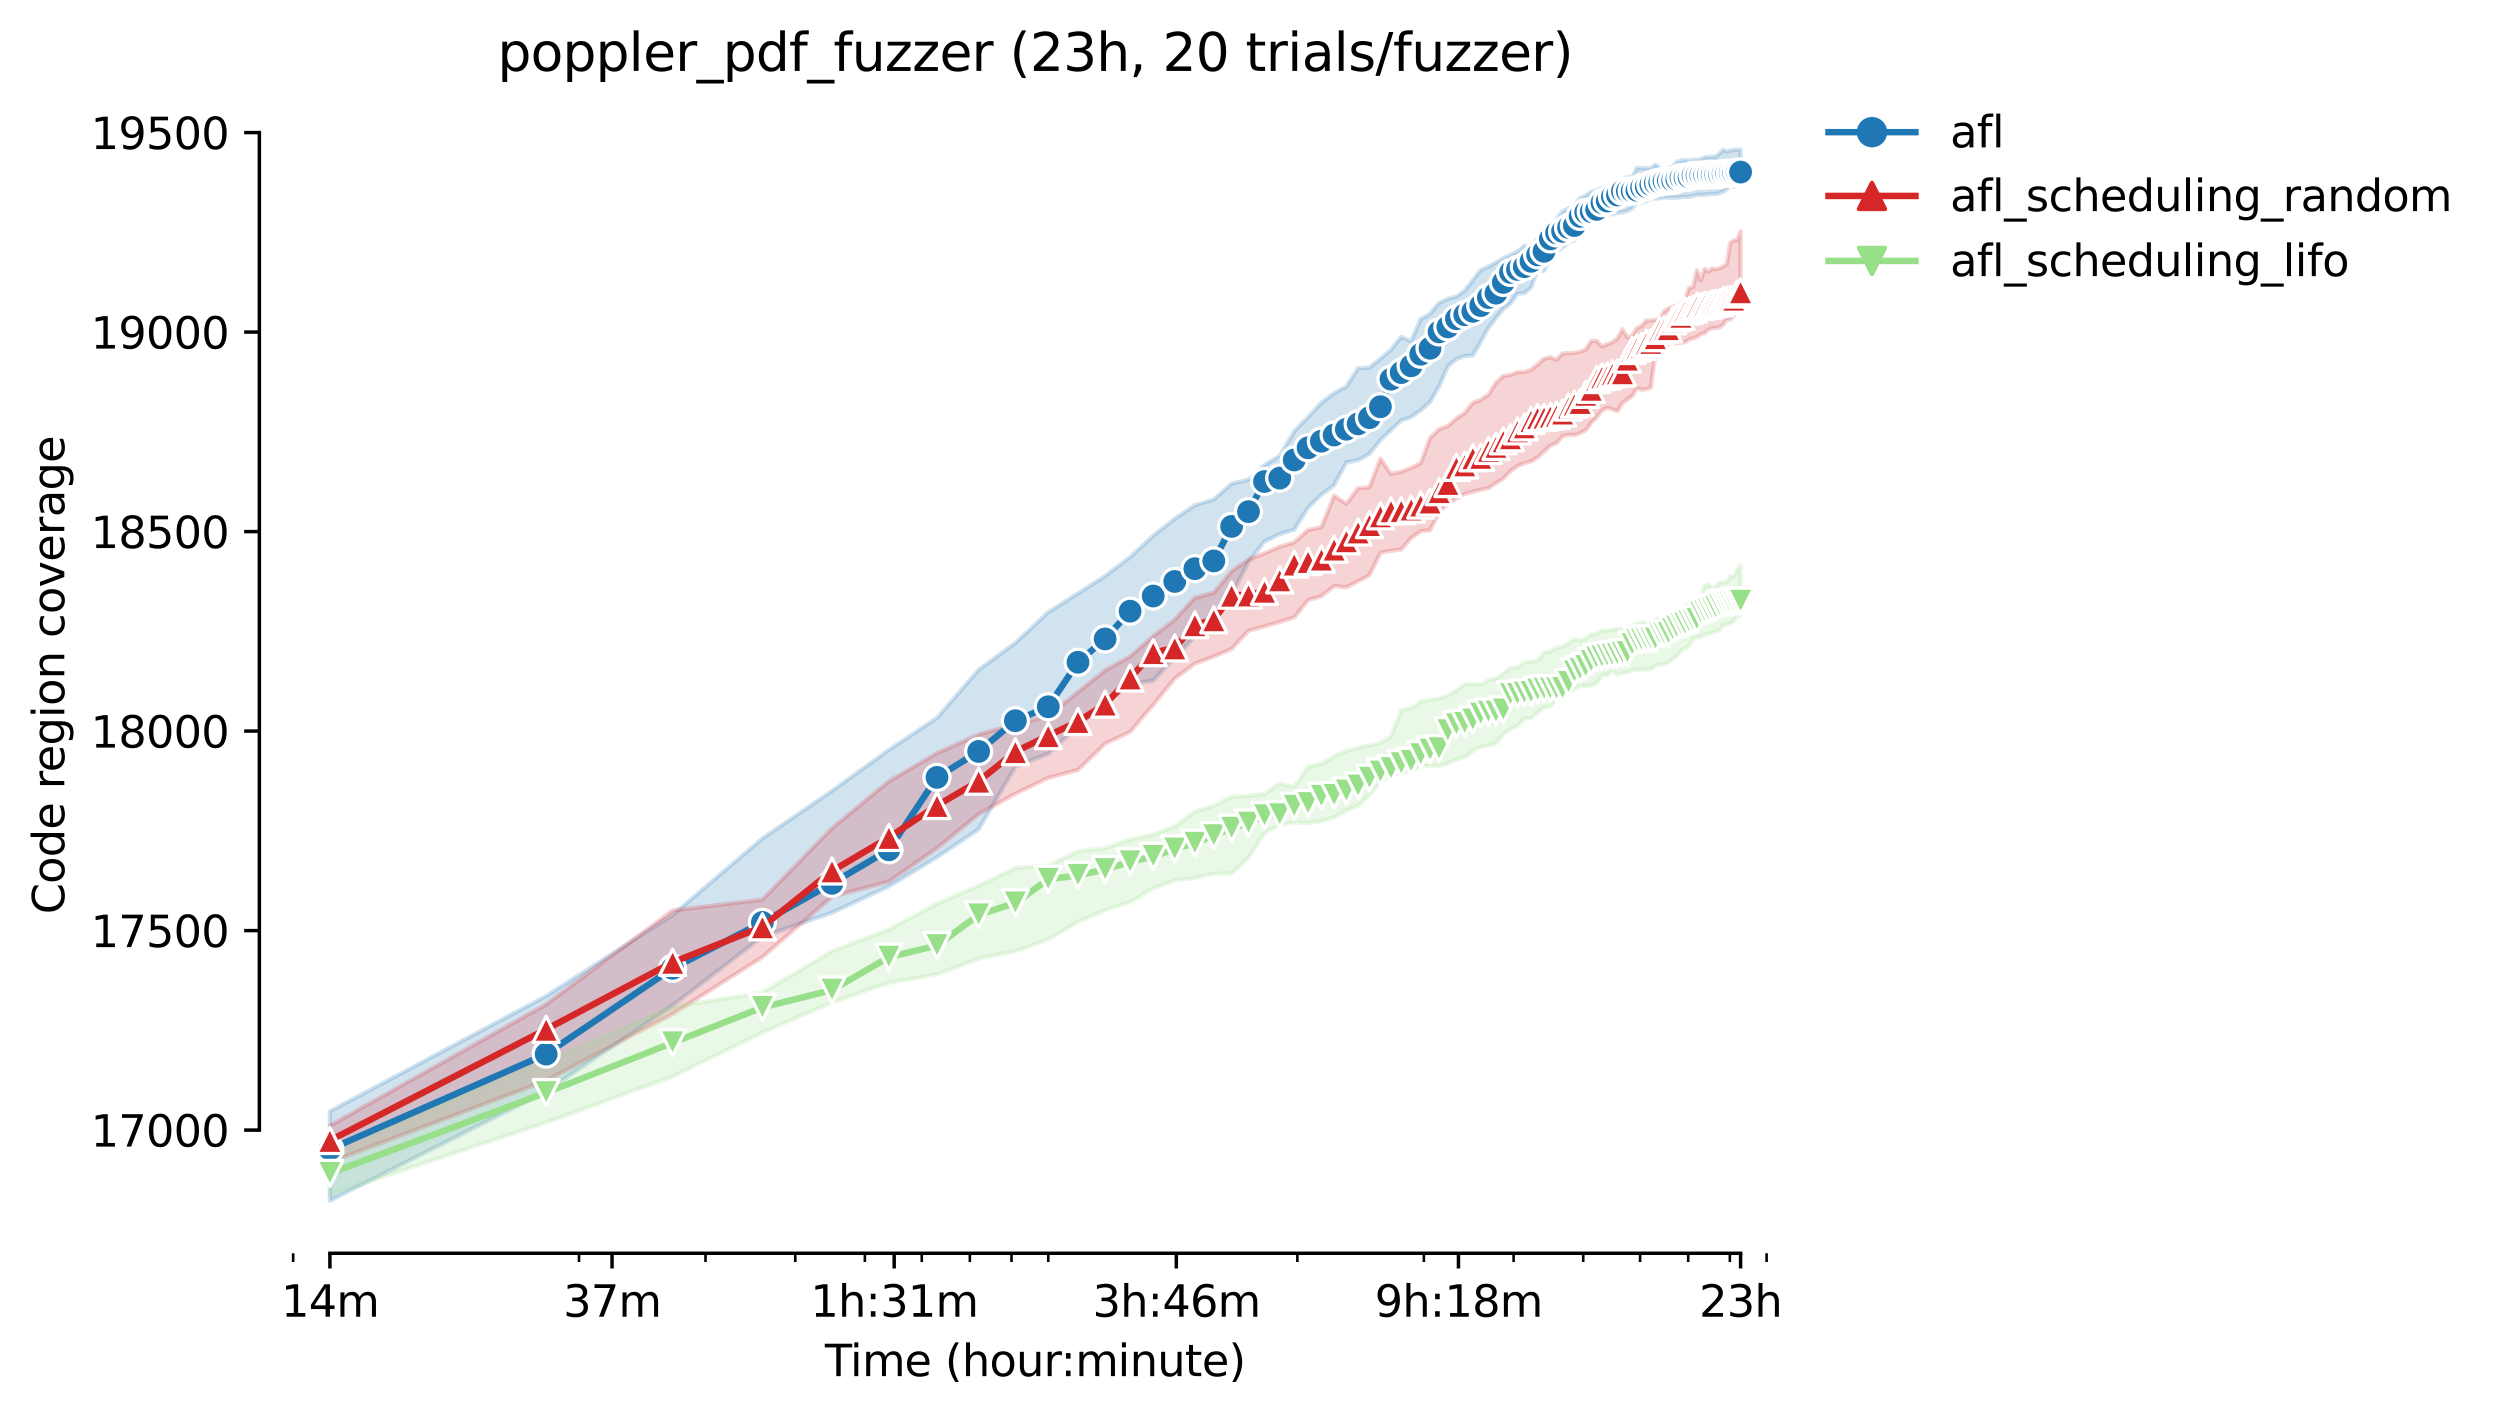 <?xml version="1.0" encoding="utf-8" standalone="no"?>
<!DOCTYPE svg PUBLIC "-//W3C//DTD SVG 1.1//EN"
  "http://www.w3.org/Graphics/SVG/1.1/DTD/svg11.dtd">
<svg height="325.986pt" version="1.1" viewBox="0 0 575.348 325.986" width="575.348pt" xmlns="http://www.w3.org/2000/svg" xmlns:xlink="http://www.w3.org/1999/xlink">
 <defs>
  <style type="text/css">*{stroke-linecap:butt;stroke-linejoin:round;}</style>
 </defs>
 <g id="figure_1">
  <g id="patch_1">
   <path d="M 0 325.986 
L 575.348 325.986 
L 575.348 0 
L 0 0 
z
" style="fill:#ffffff;"/>
  </g>
  <g id="axes_1">
   <g id="patch_2">
    <path d="M 59.691 288.43 
L 416.811 288.43 
L 416.811 22.318 
L 59.691 22.318 
z
" style="fill:#ffffff;"/>
   </g>
   <g id="PolyCollection_1">
    <defs>
     <path d="M 75.923 -70.222 
L 75.923 -49.652 
L 125.69 -74.837 
L 154.801 -94.602 
L 175.456 -110.431 
L 191.477 -115.952 
L 204.568 -122.012 
L 215.635 -128.716 
L 225.223 -135.144 
L 233.679 -149.561 
L 241.244 -152.545 
L 248.087 -158.881 
L 254.334 -164.299 
L 260.081 -168.523 
L 265.402 -169.396 
L 270.355 -174.676 
L 274.989 -179.497 
L 279.342 -183.95 
L 283.446 -189.047 
L 287.328 -196.714 
L 291.01 -201.352 
L 294.513 -203.096 
L 297.853 -204.106 
L 301.045 -209.157 
L 304.101 -212.141 
L 307.032 -214.345 
L 309.848 -219.579 
L 312.557 -220.08 
L 315.168 -221.554 
L 317.688 -224.676 
L 320.122 -227.017 
L 322.476 -229.221 
L 324.756 -230.002 
L 326.965 -231.571 
L 329.108 -233.443 
L 331.19 -237.073 
L 333.212 -241.664 
L 335.179 -243.358 
L 337.094 -244.043 
L 338.959 -244.189 
L 340.777 -247.311 
L 342.55 -250.57 
L 344.28 -252.765 
L 345.969 -254.887 
L 347.62 -256.127 
L 349.233 -258.377 
L 350.811 -258.514 
L 352.356 -259.8 
L 353.867 -263.852 
L 355.348 -263.691 
L 356.798 -266.503 
L 358.22 -268.11 
L 359.614 -269.029 
L 360.982 -270.175 
L 362.324 -270.681 
L 363.641 -273.068 
L 364.935 -275.365 
L 366.206 -275.502 
L 367.454 -275.962 
L 368.682 -276.327 
L 369.888 -276.513 
L 371.075 -276.696 
L 372.243 -277.018 
L 373.391 -277.155 
L 374.522 -277.381 
L 375.635 -278.028 
L 376.731 -279.313 
L 377.811 -279.313 
L 378.875 -279.726 
L 379.923 -280.277 
L 380.956 -280.323 
L 381.974 -280.323 
L 382.979 -280.507 
L 383.969 -280.507 
L 384.946 -280.507 
L 385.91 -280.507 
L 386.861 -280.599 
L 387.799 -280.691 
L 388.726 -280.691 
L 389.64 -280.874 
L 390.543 -281.15 
L 391.435 -281.15 
L 392.316 -281.196 
L 393.186 -281.288 
L 394.046 -281.371 
L 394.896 -281.379 
L 395.736 -281.609 
L 396.566 -281.884 
L 397.386 -282.389 
L 398.198 -283.537 
L 399 -282.986 
L 399.793 -283.996 
L 400.578 -283.996 
L 400.578 -291.572 
L 400.578 -291.572 
L 399.793 -291.526 
L 399 -291.48 
L 398.198 -291.343 
L 397.386 -291.067 
L 396.566 -291.48 
L 395.736 -290.654 
L 394.896 -289.965 
L 394.046 -289.873 
L 393.186 -289.873 
L 392.316 -289.736 
L 391.435 -289.322 
L 390.543 -289.231 
L 389.64 -289.231 
L 388.726 -289.001 
L 387.799 -289.139 
L 386.861 -289.001 
L 385.91 -288.726 
L 384.946 -287.532 
L 383.969 -287.394 
L 382.979 -286.889 
L 381.974 -287.348 
L 380.956 -288.084 
L 379.923 -287.256 
L 378.875 -287.256 
L 377.811 -287.256 
L 376.731 -287.348 
L 375.635 -285.19 
L 374.522 -285.144 
L 373.391 -284.869 
L 372.243 -283.675 
L 371.075 -283.767 
L 369.888 -282.986 
L 368.682 -282.665 
L 367.454 -282.206 
L 366.206 -281.839 
L 364.935 -280.966 
L 363.641 -280.415 
L 362.324 -278.533 
L 360.982 -278.029 
L 359.614 -277.385 
L 358.22 -275.548 
L 356.798 -274.309 
L 355.348 -273.069 
L 353.867 -271.095 
L 352.356 -269.304 
L 350.811 -269.403 
L 349.233 -268.064 
L 347.62 -267.33 
L 345.969 -266.549 
L 344.28 -265.539 
L 342.55 -264.621 
L 340.777 -263.84 
L 338.959 -261.453 
L 337.094 -259.111 
L 335.179 -257.741 
L 333.212 -257.229 
L 331.19 -256.265 
L 329.108 -253.739 
L 326.965 -252.545 
L 324.756 -247.449 
L 322.476 -248.459 
L 320.122 -245.475 
L 317.688 -243.409 
L 315.168 -241.388 
L 312.557 -241.205 
L 309.848 -237.027 
L 307.032 -235.511 
L 304.101 -233.308 
L 301.045 -230.002 
L 297.853 -226.696 
L 294.513 -221.095 
L 291.01 -218.937 
L 287.328 -215.585 
L 283.446 -214.667 
L 279.342 -211.039 
L 274.989 -209.708 
L 270.355 -206.586 
L 265.402 -202.683 
L 260.081 -197.77 
L 254.334 -193.408 
L 248.087 -189.414 
L 241.244 -185.098 
L 233.679 -178.027 
L 225.223 -171.829 
L 215.635 -160.764 
L 204.568 -153.418 
L 191.477 -143.959 
L 175.456 -133.032 
L 154.801 -115.401 
L 125.69 -96.76 
L 75.923 -70.222 
z
" id="m7c9b56e2eb" style="stroke:#1f77b4;stroke-opacity:0.2;"/>
    </defs>
    <g clip-path="url(#peb22438a45)">
     <use style="fill:#1f77b4;fill-opacity:0.2;stroke:#1f77b4;stroke-opacity:0.2;" x="0" xlink:href="#m7c9b56e2eb" y="325.986"/>
    </g>
   </g>
   <g id="PolyCollection_2">
    <defs>
     <path d="M 75.923 -66.916 
L 75.923 -58.514 
L 125.69 -77.292 
L 154.801 -92.628 
L 175.456 -105.713 
L 191.477 -119.625 
L 204.568 -123.114 
L 215.635 -130.782 
L 225.223 -138.633 
L 233.679 -143.316 
L 241.244 -146.976 
L 248.087 -148.78 
L 254.334 -154.841 
L 260.081 -157.55 
L 265.402 -163.794 
L 270.355 -169.855 
L 274.989 -173.252 
L 279.342 -174.905 
L 283.446 -176.65 
L 287.328 -180.828 
L 291.01 -181.838 
L 294.513 -182.848 
L 297.853 -183.904 
L 301.045 -187.899 
L 304.101 -188.771 
L 307.032 -191.113 
L 309.848 -190.804 
L 312.557 -192.215 
L 315.168 -193.617 
L 317.688 -198.734 
L 320.122 -199.24 
L 322.476 -199.515 
L 324.756 -202.178 
L 326.965 -203.739 
L 329.108 -203.956 
L 331.19 -208.147 
L 333.212 -210.029 
L 335.179 -211.269 
L 337.094 -212.31 
L 338.959 -212.819 
L 340.777 -213.289 
L 342.55 -213.656 
L 344.28 -214.804 
L 345.969 -215.86 
L 347.62 -217.559 
L 349.233 -218.707 
L 350.811 -219.396 
L 352.356 -219.809 
L 353.867 -220.727 
L 355.348 -222.105 
L 356.798 -223.436 
L 358.22 -224.033 
L 359.614 -225.594 
L 360.982 -225.915 
L 362.324 -225.87 
L 363.641 -226.329 
L 364.935 -226.971 
L 366.206 -228.67 
L 367.454 -229.956 
L 368.682 -231.517 
L 369.888 -232.114 
L 371.075 -231.747 
L 372.243 -231.379 
L 373.391 -233.216 
L 374.522 -234.088 
L 375.635 -234.862 
L 376.731 -236.613 
L 377.811 -236.292 
L 378.875 -236.43 
L 379.923 -236.797 
L 380.956 -244.511 
L 381.974 -245.291 
L 382.979 -245.658 
L 383.969 -246.99 
L 384.946 -246.99 
L 385.91 -247.036 
L 386.861 -247.167 
L 387.799 -247.211 
L 388.726 -247.862 
L 389.64 -248.138 
L 390.543 -248.413 
L 391.435 -249.102 
L 392.316 -249.323 
L 393.186 -250.158 
L 394.046 -250.479 
L 394.896 -250.525 
L 395.736 -250.617 
L 396.566 -251.26 
L 397.386 -252.454 
L 398.198 -252.454 
L 399 -253.28 
L 399.793 -255.025 
L 400.578 -255.576 
L 400.578 -272.715 
L 400.578 -272.715 
L 399.793 -270.773 
L 399 -270.681 
L 398.198 -270.039 
L 397.386 -265.172 
L 396.566 -264.713 
L 395.736 -264.211 
L 394.896 -264.07 
L 394.046 -264.162 
L 393.186 -263.473 
L 392.316 -264.07 
L 391.435 -261.453 
L 390.543 -263.794 
L 389.64 -259.939 
L 388.726 -259.708 
L 387.799 -257.091 
L 386.861 -255.851 
L 385.91 -255.668 
L 384.946 -255.346 
L 383.969 -254.979 
L 382.979 -254.336 
L 381.974 -252.637 
L 380.956 -252.362 
L 379.923 -252.224 
L 378.875 -252.224 
L 377.811 -250.984 
L 376.731 -250.479 
L 375.635 -248.735 
L 374.522 -248.321 
L 373.391 -250.204 
L 372.243 -248.092 
L 371.075 -247.219 
L 369.888 -246.76 
L 368.682 -246.255 
L 367.454 -247.541 
L 366.206 -247.541 
L 364.935 -245.521 
L 363.641 -245.062 
L 362.324 -244.762 
L 360.982 -244.694 
L 359.614 -244.648 
L 358.22 -243.179 
L 356.798 -243.781 
L 355.348 -243.409 
L 353.867 -242.123 
L 352.356 -240.883 
L 350.811 -240.378 
L 349.233 -240.332 
L 347.62 -239.69 
L 345.969 -239.46 
L 344.28 -237.899 
L 342.55 -235.144 
L 340.777 -233.955 
L 338.959 -233.269 
L 337.094 -230.92 
L 335.179 -229.68 
L 333.212 -227.936 
L 331.19 -227.201 
L 329.108 -225.181 
L 326.965 -219.396 
L 324.756 -218.294 
L 322.476 -217.421 
L 320.122 -216.916 
L 317.688 -220.452 
L 315.168 -213.86 
L 312.557 -213.611 
L 309.848 -210.029 
L 307.032 -211.912 
L 304.101 -204.657 
L 301.045 -204.015 
L 297.853 -201.168 
L 294.513 -200.158 
L 291.01 -198.643 
L 287.328 -197.219 
L 283.446 -194.51 
L 279.342 -189.571 
L 274.989 -188.404 
L 270.355 -183.372 
L 265.402 -179.544 
L 260.081 -174.905 
L 254.334 -171.691 
L 248.087 -166.692 
L 241.244 -161.177 
L 233.679 -159.294 
L 225.223 -156.953 
L 215.635 -152.637 
L 204.568 -146.163 
L 191.477 -135.373 
L 175.456 -118.936 
L 154.801 -116.457 
L 125.69 -94.831 
L 75.923 -66.916 
z
" id="m5c68d954b7" style="stroke:#d62728;stroke-opacity:0.2;"/>
    </defs>
    <g clip-path="url(#peb22438a45)">
     <use style="fill:#d62728;fill-opacity:0.2;stroke:#d62728;stroke-opacity:0.2;" x="0" xlink:href="#m5c68d954b7" y="325.986"/>
    </g>
   </g>
   <g id="PolyCollection_3">
    <defs>
     <path d="M 75.923 -61.544 
L 75.923 -51.076 
L 125.69 -67.65 
L 154.801 -78.257 
L 175.456 -88.358 
L 191.477 -95.291 
L 204.568 -99.834 
L 215.635 -101.719 
L 225.223 -105.379 
L 233.679 -107.045 
L 241.244 -109.799 
L 248.087 -113.837 
L 254.334 -116.549 
L 260.081 -118.339 
L 265.402 -121.553 
L 270.355 -123.39 
L 274.989 -123.941 
L 279.342 -124.905 
L 283.446 -124.951 
L 287.328 -128.624 
L 291.01 -134.317 
L 294.513 -136.154 
L 297.853 -136.705 
L 301.045 -136.521 
L 304.101 -137.026 
L 307.032 -137.853 
L 309.848 -139.46 
L 312.557 -140.562 
L 315.168 -143.041 
L 317.688 -146.025 
L 320.122 -147.449 
L 322.476 -148 
L 324.756 -148.459 
L 326.965 -149.653 
L 329.108 -149.744 
L 331.19 -149.744 
L 333.212 -150.295 
L 335.179 -151.214 
L 337.094 -151.719 
L 338.959 -153.142 
L 340.777 -154.106 
L 342.55 -154.428 
L 344.28 -154.933 
L 345.969 -157.045 
L 347.62 -158.238 
L 349.233 -158.881 
L 350.811 -160.626 
L 352.356 -160.672 
L 353.867 -162.095 
L 355.348 -163.105 
L 356.798 -163.427 
L 358.22 -164.896 
L 359.614 -165.447 
L 360.982 -166.41 
L 362.324 -167.467 
L 363.641 -168.283 
L 364.935 -167.972 
L 366.206 -168.248 
L 367.454 -168.753 
L 368.682 -170.543 
L 369.888 -170.635 
L 371.075 -171.599 
L 372.243 -170.727 
L 373.391 -171.094 
L 374.522 -171.232 
L 375.635 -171.829 
L 376.731 -171.829 
L 377.811 -171.875 
L 378.875 -171.823 
L 379.923 -172.013 
L 380.956 -172.839 
L 381.974 -173.023 
L 382.979 -173.069 
L 383.969 -173.62 
L 384.946 -174.262 
L 385.91 -174.997 
L 386.861 -176.365 
L 387.799 -176.788 
L 388.726 -177.385 
L 389.64 -178.854 
L 390.543 -179.267 
L 391.435 -179.359 
L 392.316 -179.956 
L 393.186 -180.048 
L 394.046 -180.369 
L 394.896 -180.592 
L 395.736 -180.966 
L 396.566 -182.114 
L 397.386 -182.329 
L 398.198 -182.435 
L 399 -183.078 
L 399.793 -184.272 
L 400.578 -184.363 
L 400.578 -195.842 
L 400.578 -195.842 
L 399.793 -194.74 
L 399 -193.225 
L 398.198 -193.363 
L 397.386 -192.077 
L 396.566 -192.077 
L 395.736 -191.939 
L 394.896 -190.929 
L 394.046 -190.562 
L 393.186 -191.526 
L 392.316 -191.251 
L 391.435 -188.679 
L 390.543 -187.945 
L 389.64 -187.44 
L 388.726 -187.026 
L 387.799 -186.43 
L 386.861 -186.154 
L 385.91 -185.098 
L 384.946 -185.145 
L 383.969 -184.639 
L 382.979 -184.226 
L 381.974 -183.996 
L 380.956 -183.262 
L 379.923 -183.078 
L 378.875 -182.802 
L 377.811 -182.573 
L 376.731 -182.481 
L 375.635 -181.93 
L 374.522 -181.609 
L 373.391 -181.333 
L 372.243 -181.241 
L 371.075 -181.058 
L 369.888 -180.874 
L 368.682 -180.874 
L 367.454 -180.093 
L 366.206 -180.002 
L 364.935 -179.037 
L 363.641 -178.578 
L 362.324 -178.854 
L 360.982 -177.981 
L 359.614 -177.109 
L 358.22 -176.971 
L 356.798 -176.007 
L 355.348 -175.823 
L 353.867 -173.895 
L 352.356 -173.711 
L 350.811 -173.528 
L 349.233 -172.426 
L 347.62 -172.196 
L 345.969 -170.957 
L 344.28 -169.763 
L 342.55 -169.441 
L 340.777 -168.477 
L 338.959 -168.615 
L 337.094 -168.477 
L 335.179 -167.008 
L 333.212 -165.952 
L 331.19 -165.217 
L 329.108 -164.988 
L 326.965 -164.529 
L 324.756 -162.922 
L 322.476 -162.508 
L 320.122 -156.494 
L 317.688 -154.979 
L 315.168 -154.477 
L 312.557 -153.877 
L 309.848 -153.188 
L 307.032 -151.902 
L 304.101 -150.158 
L 301.045 -149.515 
L 297.853 -144.878 
L 294.513 -145.704 
L 291.01 -143.271 
L 287.328 -142.857 
L 283.446 -142.584 
L 279.342 -140.562 
L 274.989 -139.184 
L 270.355 -135.741 
L 265.402 -133.949 
L 260.081 -132.756 
L 254.334 -130.828 
L 248.087 -130.093 
L 241.244 -126.742 
L 233.679 -126.237 
L 225.223 -122.104 
L 215.635 -118.009 
L 204.568 -112.055 
L 191.477 -107.09 
L 175.456 -97.54 
L 154.801 -94.28 
L 125.69 -81.7 
L 75.923 -61.544 
z
" id="mb1e0565892" style="stroke:#98df8a;stroke-opacity:0.2;"/>
    </defs>
    <g clip-path="url(#peb22438a45)">
     <use style="fill:#98df8a;fill-opacity:0.2;stroke:#98df8a;stroke-opacity:0.2;" x="0" xlink:href="#mb1e0565892" y="325.986"/>
    </g>
   </g>
   <g id="matplotlib.axis_1">
    <g id="xtick_1">
     <g id="line2d_1">
      <defs>
       <path d="M 0 0 
L 0 3.5 
" id="m324debdf96" style="stroke:#000000;stroke-width:0.8;"/>
      </defs>
      <g>
       <use style="stroke:#000000;stroke-width:0.8;" x="75.923" xlink:href="#m324debdf96" y="288.43"/>
      </g>
     </g>
     <g id="text_1">
      <!-- 14m -->
      <g transform="translate(64.691 303.029)scale(0.1 -0.1)">
       <defs>
        <path d="M 794 531 
L 1825 531 
L 1825 4091 
L 703 3866 
L 703 4441 
L 1819 4666 
L 2450 4666 
L 2450 531 
L 3481 531 
L 3481 0 
L 794 0 
L 794 531 
z
" id="DejaVuSans-31" transform="scale(0.016)"/>
        <path d="M 2419 4116 
L 825 1625 
L 2419 1625 
L 2419 4116 
z
M 2253 4666 
L 3047 4666 
L 3047 1625 
L 3713 1625 
L 3713 1100 
L 3047 1100 
L 3047 0 
L 2419 0 
L 2419 1100 
L 313 1100 
L 313 1709 
L 2253 4666 
z
" id="DejaVuSans-34" transform="scale(0.016)"/>
        <path d="M 3328 2828 
Q 3544 3216 3844 3400 
Q 4144 3584 4550 3584 
Q 5097 3584 5394 3201 
Q 5691 2819 5691 2113 
L 5691 0 
L 5113 0 
L 5113 2094 
Q 5113 2597 4934 2840 
Q 4756 3084 4391 3084 
Q 3944 3084 3684 2787 
Q 3425 2491 3425 1978 
L 3425 0 
L 2847 0 
L 2847 2094 
Q 2847 2600 2669 2842 
Q 2491 3084 2119 3084 
Q 1678 3084 1418 2786 
Q 1159 2488 1159 1978 
L 1159 0 
L 581 0 
L 581 3500 
L 1159 3500 
L 1159 2956 
Q 1356 3278 1631 3431 
Q 1906 3584 2284 3584 
Q 2666 3584 2933 3390 
Q 3200 3197 3328 2828 
z
" id="DejaVuSans-6d" transform="scale(0.016)"/>
       </defs>
       <use xlink:href="#DejaVuSans-31"/>
       <use x="63.623" xlink:href="#DejaVuSans-34"/>
       <use x="127.246" xlink:href="#DejaVuSans-6d"/>
      </g>
     </g>
    </g>
    <g id="xtick_2">
     <g id="line2d_2">
      <g>
       <use style="stroke:#000000;stroke-width:0.8;" x="140.854" xlink:href="#m324debdf96" y="288.43"/>
      </g>
     </g>
     <g id="text_2">
      <!-- 37m -->
      <g transform="translate(129.622 303.029)scale(0.1 -0.1)">
       <defs>
        <path d="M 2597 2516 
Q 3050 2419 3304 2112 
Q 3559 1806 3559 1356 
Q 3559 666 3084 287 
Q 2609 -91 1734 -91 
Q 1441 -91 1130 -33 
Q 819 25 488 141 
L 488 750 
Q 750 597 1062 519 
Q 1375 441 1716 441 
Q 2309 441 2620 675 
Q 2931 909 2931 1356 
Q 2931 1769 2642 2001 
Q 2353 2234 1838 2234 
L 1294 2234 
L 1294 2753 
L 1863 2753 
Q 2328 2753 2575 2939 
Q 2822 3125 2822 3475 
Q 2822 3834 2567 4026 
Q 2313 4219 1838 4219 
Q 1578 4219 1281 4162 
Q 984 4106 628 3988 
L 628 4550 
Q 988 4650 1302 4700 
Q 1616 4750 1894 4750 
Q 2613 4750 3031 4423 
Q 3450 4097 3450 3541 
Q 3450 3153 3228 2886 
Q 3006 2619 2597 2516 
z
" id="DejaVuSans-33" transform="scale(0.016)"/>
        <path d="M 525 4666 
L 3525 4666 
L 3525 4397 
L 1831 0 
L 1172 0 
L 2766 4134 
L 525 4134 
L 525 4666 
z
" id="DejaVuSans-37" transform="scale(0.016)"/>
       </defs>
       <use xlink:href="#DejaVuSans-33"/>
       <use x="63.623" xlink:href="#DejaVuSans-37"/>
       <use x="127.246" xlink:href="#DejaVuSans-6d"/>
      </g>
     </g>
    </g>
    <g id="xtick_3">
     <g id="line2d_3">
      <g>
       <use style="stroke:#000000;stroke-width:0.8;" x="205.786" xlink:href="#m324debdf96" y="288.43"/>
      </g>
     </g>
     <g id="text_3">
      <!-- 1h:31m -->
      <g transform="translate(186.518 303.029)scale(0.1 -0.1)">
       <defs>
        <path d="M 3513 2113 
L 3513 0 
L 2938 0 
L 2938 2094 
Q 2938 2591 2744 2837 
Q 2550 3084 2163 3084 
Q 1697 3084 1428 2787 
Q 1159 2491 1159 1978 
L 1159 0 
L 581 0 
L 581 4863 
L 1159 4863 
L 1159 2956 
Q 1366 3272 1645 3428 
Q 1925 3584 2291 3584 
Q 2894 3584 3203 3211 
Q 3513 2838 3513 2113 
z
" id="DejaVuSans-68" transform="scale(0.016)"/>
        <path d="M 750 794 
L 1409 794 
L 1409 0 
L 750 0 
L 750 794 
z
M 750 3309 
L 1409 3309 
L 1409 2516 
L 750 2516 
L 750 3309 
z
" id="DejaVuSans-3a" transform="scale(0.016)"/>
       </defs>
       <use xlink:href="#DejaVuSans-31"/>
       <use x="63.623" xlink:href="#DejaVuSans-68"/>
       <use x="127.002" xlink:href="#DejaVuSans-3a"/>
       <use x="160.693" xlink:href="#DejaVuSans-33"/>
       <use x="224.316" xlink:href="#DejaVuSans-31"/>
       <use x="287.939" xlink:href="#DejaVuSans-6d"/>
      </g>
     </g>
    </g>
    <g id="xtick_4">
     <g id="line2d_4">
      <g>
       <use style="stroke:#000000;stroke-width:0.8;" x="270.717" xlink:href="#m324debdf96" y="288.43"/>
      </g>
     </g>
     <g id="text_4">
      <!-- 3h:46m -->
      <g transform="translate(251.449 303.029)scale(0.1 -0.1)">
       <defs>
        <path d="M 2113 2584 
Q 1688 2584 1439 2293 
Q 1191 2003 1191 1497 
Q 1191 994 1439 701 
Q 1688 409 2113 409 
Q 2538 409 2786 701 
Q 3034 994 3034 1497 
Q 3034 2003 2786 2293 
Q 2538 2584 2113 2584 
z
M 3366 4563 
L 3366 3988 
Q 3128 4100 2886 4159 
Q 2644 4219 2406 4219 
Q 1781 4219 1451 3797 
Q 1122 3375 1075 2522 
Q 1259 2794 1537 2939 
Q 1816 3084 2150 3084 
Q 2853 3084 3261 2657 
Q 3669 2231 3669 1497 
Q 3669 778 3244 343 
Q 2819 -91 2113 -91 
Q 1303 -91 875 529 
Q 447 1150 447 2328 
Q 447 3434 972 4092 
Q 1497 4750 2381 4750 
Q 2619 4750 2861 4703 
Q 3103 4656 3366 4563 
z
" id="DejaVuSans-36" transform="scale(0.016)"/>
       </defs>
       <use xlink:href="#DejaVuSans-33"/>
       <use x="63.623" xlink:href="#DejaVuSans-68"/>
       <use x="127.002" xlink:href="#DejaVuSans-3a"/>
       <use x="160.693" xlink:href="#DejaVuSans-34"/>
       <use x="224.316" xlink:href="#DejaVuSans-36"/>
       <use x="287.939" xlink:href="#DejaVuSans-6d"/>
      </g>
     </g>
    </g>
    <g id="xtick_5">
     <g id="line2d_5">
      <g>
       <use style="stroke:#000000;stroke-width:0.8;" x="335.648" xlink:href="#m324debdf96" y="288.43"/>
      </g>
     </g>
     <g id="text_5">
      <!-- 9h:18m -->
      <g transform="translate(316.38 303.029)scale(0.1 -0.1)">
       <defs>
        <path d="M 703 97 
L 703 672 
Q 941 559 1184 500 
Q 1428 441 1663 441 
Q 2288 441 2617 861 
Q 2947 1281 2994 2138 
Q 2813 1869 2534 1725 
Q 2256 1581 1919 1581 
Q 1219 1581 811 2004 
Q 403 2428 403 3163 
Q 403 3881 828 4315 
Q 1253 4750 1959 4750 
Q 2769 4750 3195 4129 
Q 3622 3509 3622 2328 
Q 3622 1225 3098 567 
Q 2575 -91 1691 -91 
Q 1453 -91 1209 -44 
Q 966 3 703 97 
z
M 1959 2075 
Q 2384 2075 2632 2365 
Q 2881 2656 2881 3163 
Q 2881 3666 2632 3958 
Q 2384 4250 1959 4250 
Q 1534 4250 1286 3958 
Q 1038 3666 1038 3163 
Q 1038 2656 1286 2365 
Q 1534 2075 1959 2075 
z
" id="DejaVuSans-39" transform="scale(0.016)"/>
        <path d="M 2034 2216 
Q 1584 2216 1326 1975 
Q 1069 1734 1069 1313 
Q 1069 891 1326 650 
Q 1584 409 2034 409 
Q 2484 409 2743 651 
Q 3003 894 3003 1313 
Q 3003 1734 2745 1975 
Q 2488 2216 2034 2216 
z
M 1403 2484 
Q 997 2584 770 2862 
Q 544 3141 544 3541 
Q 544 4100 942 4425 
Q 1341 4750 2034 4750 
Q 2731 4750 3128 4425 
Q 3525 4100 3525 3541 
Q 3525 3141 3298 2862 
Q 3072 2584 2669 2484 
Q 3125 2378 3379 2068 
Q 3634 1759 3634 1313 
Q 3634 634 3220 271 
Q 2806 -91 2034 -91 
Q 1263 -91 848 271 
Q 434 634 434 1313 
Q 434 1759 690 2068 
Q 947 2378 1403 2484 
z
M 1172 3481 
Q 1172 3119 1398 2916 
Q 1625 2713 2034 2713 
Q 2441 2713 2670 2916 
Q 2900 3119 2900 3481 
Q 2900 3844 2670 4047 
Q 2441 4250 2034 4250 
Q 1625 4250 1398 4047 
Q 1172 3844 1172 3481 
z
" id="DejaVuSans-38" transform="scale(0.016)"/>
       </defs>
       <use xlink:href="#DejaVuSans-39"/>
       <use x="63.623" xlink:href="#DejaVuSans-68"/>
       <use x="127.002" xlink:href="#DejaVuSans-3a"/>
       <use x="160.693" xlink:href="#DejaVuSans-31"/>
       <use x="224.316" xlink:href="#DejaVuSans-38"/>
       <use x="287.939" xlink:href="#DejaVuSans-6d"/>
      </g>
     </g>
    </g>
    <g id="xtick_6">
     <g id="line2d_6">
      <g>
       <use style="stroke:#000000;stroke-width:0.8;" x="400.579" xlink:href="#m324debdf96" y="288.43"/>
      </g>
     </g>
     <g id="text_6">
      <!-- 23h -->
      <g transform="translate(391.048 303.029)scale(0.1 -0.1)">
       <defs>
        <path d="M 1228 531 
L 3431 531 
L 3431 0 
L 469 0 
L 469 531 
Q 828 903 1448 1529 
Q 2069 2156 2228 2338 
Q 2531 2678 2651 2914 
Q 2772 3150 2772 3378 
Q 2772 3750 2511 3984 
Q 2250 4219 1831 4219 
Q 1534 4219 1204 4116 
Q 875 4013 500 3803 
L 500 4441 
Q 881 4594 1212 4672 
Q 1544 4750 1819 4750 
Q 2544 4750 2975 4387 
Q 3406 4025 3406 3419 
Q 3406 3131 3298 2873 
Q 3191 2616 2906 2266 
Q 2828 2175 2409 1742 
Q 1991 1309 1228 531 
z
" id="DejaVuSans-32" transform="scale(0.016)"/>
       </defs>
       <use xlink:href="#DejaVuSans-32"/>
       <use x="63.623" xlink:href="#DejaVuSans-33"/>
       <use x="127.246" xlink:href="#DejaVuSans-68"/>
      </g>
     </g>
    </g>
    <g id="xtick_7">
     <g id="line2d_7">
      <defs>
       <path d="M 0 0 
L 0 2 
" id="m246b329d2a" style="stroke:#000000;stroke-width:0.6;"/>
      </defs>
      <g>
       <use style="stroke:#000000;stroke-width:0.6;" x="67.467" xlink:href="#m246b329d2a" y="288.43"/>
      </g>
     </g>
    </g>
    <g id="xtick_8">
     <g id="line2d_8">
      <g>
       <use style="stroke:#000000;stroke-width:0.6;" x="133.254" xlink:href="#m246b329d2a" y="288.43"/>
      </g>
     </g>
    </g>
    <g id="xtick_9">
     <g id="line2d_9">
      <g>
       <use style="stroke:#000000;stroke-width:0.6;" x="162.366" xlink:href="#m246b329d2a" y="288.43"/>
      </g>
     </g>
    </g>
    <g id="xtick_10">
     <g id="line2d_10">
      <g>
       <use style="stroke:#000000;stroke-width:0.6;" x="183.021" xlink:href="#m246b329d2a" y="288.43"/>
      </g>
     </g>
    </g>
    <g id="xtick_11">
     <g id="line2d_11">
      <g>
       <use style="stroke:#000000;stroke-width:0.6;" x="199.042" xlink:href="#m246b329d2a" y="288.43"/>
      </g>
     </g>
    </g>
    <g id="xtick_12">
     <g id="line2d_12">
      <g>
       <use style="stroke:#000000;stroke-width:0.6;" x="212.132" xlink:href="#m246b329d2a" y="288.43"/>
      </g>
     </g>
    </g>
    <g id="xtick_13">
     <g id="line2d_13">
      <g>
       <use style="stroke:#000000;stroke-width:0.6;" x="223.2" xlink:href="#m246b329d2a" y="288.43"/>
      </g>
     </g>
    </g>
    <g id="xtick_14">
     <g id="line2d_14">
      <g>
       <use style="stroke:#000000;stroke-width:0.6;" x="232.787" xlink:href="#m246b329d2a" y="288.43"/>
      </g>
     </g>
    </g>
    <g id="xtick_15">
     <g id="line2d_15">
      <g>
       <use style="stroke:#000000;stroke-width:0.6;" x="241.244" xlink:href="#m246b329d2a" y="288.43"/>
      </g>
     </g>
    </g>
    <g id="xtick_16">
     <g id="line2d_16">
      <g>
       <use style="stroke:#000000;stroke-width:0.6;" x="298.575" xlink:href="#m246b329d2a" y="288.43"/>
      </g>
     </g>
    </g>
    <g id="xtick_17">
     <g id="line2d_17">
      <g>
       <use style="stroke:#000000;stroke-width:0.6;" x="327.687" xlink:href="#m246b329d2a" y="288.43"/>
      </g>
     </g>
    </g>
    <g id="xtick_18">
     <g id="line2d_18">
      <g>
       <use style="stroke:#000000;stroke-width:0.6;" x="348.341" xlink:href="#m246b329d2a" y="288.43"/>
      </g>
     </g>
    </g>
    <g id="xtick_19">
     <g id="line2d_19">
      <g>
       <use style="stroke:#000000;stroke-width:0.6;" x="364.363" xlink:href="#m246b329d2a" y="288.43"/>
      </g>
     </g>
    </g>
    <g id="xtick_20">
     <g id="line2d_20">
      <g>
       <use style="stroke:#000000;stroke-width:0.6;" x="377.453" xlink:href="#m246b329d2a" y="288.43"/>
      </g>
     </g>
    </g>
    <g id="xtick_21">
     <g id="line2d_21">
      <g>
       <use style="stroke:#000000;stroke-width:0.6;" x="388.521" xlink:href="#m246b329d2a" y="288.43"/>
      </g>
     </g>
    </g>
    <g id="xtick_22">
     <g id="line2d_22">
      <g>
       <use style="stroke:#000000;stroke-width:0.6;" x="398.108" xlink:href="#m246b329d2a" y="288.43"/>
      </g>
     </g>
    </g>
    <g id="xtick_23">
     <g id="line2d_23">
      <g>
       <use style="stroke:#000000;stroke-width:0.6;" x="406.565" xlink:href="#m246b329d2a" y="288.43"/>
      </g>
     </g>
    </g>
    <g id="text_7">
     <!-- Time (hour:minute) -->
     <g transform="translate(189.844 316.707)scale(0.1 -0.1)">
      <defs>
       <path d="M -19 4666 
L 3928 4666 
L 3928 4134 
L 2272 4134 
L 2272 0 
L 1638 0 
L 1638 4134 
L -19 4134 
L -19 4666 
z
" id="DejaVuSans-54" transform="scale(0.016)"/>
       <path d="M 603 3500 
L 1178 3500 
L 1178 0 
L 603 0 
L 603 3500 
z
M 603 4863 
L 1178 4863 
L 1178 4134 
L 603 4134 
L 603 4863 
z
" id="DejaVuSans-69" transform="scale(0.016)"/>
       <path d="M 3597 1894 
L 3597 1613 
L 953 1613 
Q 991 1019 1311 708 
Q 1631 397 2203 397 
Q 2534 397 2845 478 
Q 3156 559 3463 722 
L 3463 178 
Q 3153 47 2828 -22 
Q 2503 -91 2169 -91 
Q 1331 -91 842 396 
Q 353 884 353 1716 
Q 353 2575 817 3079 
Q 1281 3584 2069 3584 
Q 2775 3584 3186 3129 
Q 3597 2675 3597 1894 
z
M 3022 2063 
Q 3016 2534 2758 2815 
Q 2500 3097 2075 3097 
Q 1594 3097 1305 2825 
Q 1016 2553 972 2059 
L 3022 2063 
z
" id="DejaVuSans-65" transform="scale(0.016)"/>
       <path id="DejaVuSans-20" transform="scale(0.016)"/>
       <path d="M 1984 4856 
Q 1566 4138 1362 3434 
Q 1159 2731 1159 2009 
Q 1159 1288 1364 580 
Q 1569 -128 1984 -844 
L 1484 -844 
Q 1016 -109 783 600 
Q 550 1309 550 2009 
Q 550 2706 781 3412 
Q 1013 4119 1484 4856 
L 1984 4856 
z
" id="DejaVuSans-28" transform="scale(0.016)"/>
       <path d="M 1959 3097 
Q 1497 3097 1228 2736 
Q 959 2375 959 1747 
Q 959 1119 1226 758 
Q 1494 397 1959 397 
Q 2419 397 2687 759 
Q 2956 1122 2956 1747 
Q 2956 2369 2687 2733 
Q 2419 3097 1959 3097 
z
M 1959 3584 
Q 2709 3584 3137 3096 
Q 3566 2609 3566 1747 
Q 3566 888 3137 398 
Q 2709 -91 1959 -91 
Q 1206 -91 779 398 
Q 353 888 353 1747 
Q 353 2609 779 3096 
Q 1206 3584 1959 3584 
z
" id="DejaVuSans-6f" transform="scale(0.016)"/>
       <path d="M 544 1381 
L 544 3500 
L 1119 3500 
L 1119 1403 
Q 1119 906 1312 657 
Q 1506 409 1894 409 
Q 2359 409 2629 706 
Q 2900 1003 2900 1516 
L 2900 3500 
L 3475 3500 
L 3475 0 
L 2900 0 
L 2900 538 
Q 2691 219 2414 64 
Q 2138 -91 1772 -91 
Q 1169 -91 856 284 
Q 544 659 544 1381 
z
M 1991 3584 
L 1991 3584 
z
" id="DejaVuSans-75" transform="scale(0.016)"/>
       <path d="M 2631 2963 
Q 2534 3019 2420 3045 
Q 2306 3072 2169 3072 
Q 1681 3072 1420 2755 
Q 1159 2438 1159 1844 
L 1159 0 
L 581 0 
L 581 3500 
L 1159 3500 
L 1159 2956 
Q 1341 3275 1631 3429 
Q 1922 3584 2338 3584 
Q 2397 3584 2469 3576 
Q 2541 3569 2628 3553 
L 2631 2963 
z
" id="DejaVuSans-72" transform="scale(0.016)"/>
       <path d="M 3513 2113 
L 3513 0 
L 2938 0 
L 2938 2094 
Q 2938 2591 2744 2837 
Q 2550 3084 2163 3084 
Q 1697 3084 1428 2787 
Q 1159 2491 1159 1978 
L 1159 0 
L 581 0 
L 581 3500 
L 1159 3500 
L 1159 2956 
Q 1366 3272 1645 3428 
Q 1925 3584 2291 3584 
Q 2894 3584 3203 3211 
Q 3513 2838 3513 2113 
z
" id="DejaVuSans-6e" transform="scale(0.016)"/>
       <path d="M 1172 4494 
L 1172 3500 
L 2356 3500 
L 2356 3053 
L 1172 3053 
L 1172 1153 
Q 1172 725 1289 603 
Q 1406 481 1766 481 
L 2356 481 
L 2356 0 
L 1766 0 
Q 1100 0 847 248 
Q 594 497 594 1153 
L 594 3053 
L 172 3053 
L 172 3500 
L 594 3500 
L 594 4494 
L 1172 4494 
z
" id="DejaVuSans-74" transform="scale(0.016)"/>
       <path d="M 513 4856 
L 1013 4856 
Q 1481 4119 1714 3412 
Q 1947 2706 1947 2009 
Q 1947 1309 1714 600 
Q 1481 -109 1013 -844 
L 513 -844 
Q 928 -128 1133 580 
Q 1338 1288 1338 2009 
Q 1338 2731 1133 3434 
Q 928 4138 513 4856 
z
" id="DejaVuSans-29" transform="scale(0.016)"/>
      </defs>
      <use xlink:href="#DejaVuSans-54"/>
      <use x="57.959" xlink:href="#DejaVuSans-69"/>
      <use x="85.742" xlink:href="#DejaVuSans-6d"/>
      <use x="183.154" xlink:href="#DejaVuSans-65"/>
      <use x="244.678" xlink:href="#DejaVuSans-20"/>
      <use x="276.465" xlink:href="#DejaVuSans-28"/>
      <use x="315.479" xlink:href="#DejaVuSans-68"/>
      <use x="378.857" xlink:href="#DejaVuSans-6f"/>
      <use x="440.039" xlink:href="#DejaVuSans-75"/>
      <use x="503.418" xlink:href="#DejaVuSans-72"/>
      <use x="542.781" xlink:href="#DejaVuSans-3a"/>
      <use x="576.473" xlink:href="#DejaVuSans-6d"/>
      <use x="673.885" xlink:href="#DejaVuSans-69"/>
      <use x="701.668" xlink:href="#DejaVuSans-6e"/>
      <use x="765.047" xlink:href="#DejaVuSans-75"/>
      <use x="828.426" xlink:href="#DejaVuSans-74"/>
      <use x="867.635" xlink:href="#DejaVuSans-65"/>
      <use x="929.158" xlink:href="#DejaVuSans-29"/>
     </g>
    </g>
   </g>
   <g id="matplotlib.axis_2">
    <g id="ytick_1">
     <g id="line2d_24">
      <defs>
       <path d="M 0 0 
L -3.5 0 
" id="md7e1d34643" style="stroke:#000000;stroke-width:0.8;"/>
      </defs>
      <g>
       <use style="stroke:#000000;stroke-width:0.8;" x="59.691" xlink:href="#md7e1d34643" y="260.081"/>
      </g>
     </g>
     <g id="text_8">
      <!-- 17000 -->
      <g transform="translate(20.878 263.88)scale(0.1 -0.1)">
       <defs>
        <path d="M 2034 4250 
Q 1547 4250 1301 3770 
Q 1056 3291 1056 2328 
Q 1056 1369 1301 889 
Q 1547 409 2034 409 
Q 2525 409 2770 889 
Q 3016 1369 3016 2328 
Q 3016 3291 2770 3770 
Q 2525 4250 2034 4250 
z
M 2034 4750 
Q 2819 4750 3233 4129 
Q 3647 3509 3647 2328 
Q 3647 1150 3233 529 
Q 2819 -91 2034 -91 
Q 1250 -91 836 529 
Q 422 1150 422 2328 
Q 422 3509 836 4129 
Q 1250 4750 2034 4750 
z
" id="DejaVuSans-30" transform="scale(0.016)"/>
       </defs>
       <use xlink:href="#DejaVuSans-31"/>
       <use x="63.623" xlink:href="#DejaVuSans-37"/>
       <use x="127.246" xlink:href="#DejaVuSans-30"/>
       <use x="190.869" xlink:href="#DejaVuSans-30"/>
       <use x="254.492" xlink:href="#DejaVuSans-30"/>
      </g>
     </g>
    </g>
    <g id="ytick_2">
     <g id="line2d_25">
      <g>
       <use style="stroke:#000000;stroke-width:0.8;" x="59.691" xlink:href="#md7e1d34643" y="214.167"/>
      </g>
     </g>
     <g id="text_9">
      <!-- 17500 -->
      <g transform="translate(20.878 217.966)scale(0.1 -0.1)">
       <defs>
        <path d="M 691 4666 
L 3169 4666 
L 3169 4134 
L 1269 4134 
L 1269 2991 
Q 1406 3038 1543 3061 
Q 1681 3084 1819 3084 
Q 2600 3084 3056 2656 
Q 3513 2228 3513 1497 
Q 3513 744 3044 326 
Q 2575 -91 1722 -91 
Q 1428 -91 1123 -41 
Q 819 9 494 109 
L 494 744 
Q 775 591 1075 516 
Q 1375 441 1709 441 
Q 2250 441 2565 725 
Q 2881 1009 2881 1497 
Q 2881 1984 2565 2268 
Q 2250 2553 1709 2553 
Q 1456 2553 1204 2497 
Q 953 2441 691 2322 
L 691 4666 
z
" id="DejaVuSans-35" transform="scale(0.016)"/>
       </defs>
       <use xlink:href="#DejaVuSans-31"/>
       <use x="63.623" xlink:href="#DejaVuSans-37"/>
       <use x="127.246" xlink:href="#DejaVuSans-35"/>
       <use x="190.869" xlink:href="#DejaVuSans-30"/>
       <use x="254.492" xlink:href="#DejaVuSans-30"/>
      </g>
     </g>
    </g>
    <g id="ytick_3">
     <g id="line2d_26">
      <g>
       <use style="stroke:#000000;stroke-width:0.8;" x="59.691" xlink:href="#md7e1d34643" y="168.253"/>
      </g>
     </g>
     <g id="text_10">
      <!-- 18000 -->
      <g transform="translate(20.878 172.052)scale(0.1 -0.1)">
       <use xlink:href="#DejaVuSans-31"/>
       <use x="63.623" xlink:href="#DejaVuSans-38"/>
       <use x="127.246" xlink:href="#DejaVuSans-30"/>
       <use x="190.869" xlink:href="#DejaVuSans-30"/>
       <use x="254.492" xlink:href="#DejaVuSans-30"/>
      </g>
     </g>
    </g>
    <g id="ytick_4">
     <g id="line2d_27">
      <g>
       <use style="stroke:#000000;stroke-width:0.8;" x="59.691" xlink:href="#md7e1d34643" y="122.339"/>
      </g>
     </g>
     <g id="text_11">
      <!-- 18500 -->
      <g transform="translate(20.878 126.138)scale(0.1 -0.1)">
       <use xlink:href="#DejaVuSans-31"/>
       <use x="63.623" xlink:href="#DejaVuSans-38"/>
       <use x="127.246" xlink:href="#DejaVuSans-35"/>
       <use x="190.869" xlink:href="#DejaVuSans-30"/>
       <use x="254.492" xlink:href="#DejaVuSans-30"/>
      </g>
     </g>
    </g>
    <g id="ytick_5">
     <g id="line2d_28">
      <g>
       <use style="stroke:#000000;stroke-width:0.8;" x="59.691" xlink:href="#md7e1d34643" y="76.425"/>
      </g>
     </g>
     <g id="text_12">
      <!-- 19000 -->
      <g transform="translate(20.878 80.225)scale(0.1 -0.1)">
       <use xlink:href="#DejaVuSans-31"/>
       <use x="63.623" xlink:href="#DejaVuSans-39"/>
       <use x="127.246" xlink:href="#DejaVuSans-30"/>
       <use x="190.869" xlink:href="#DejaVuSans-30"/>
       <use x="254.492" xlink:href="#DejaVuSans-30"/>
      </g>
     </g>
    </g>
    <g id="ytick_6">
     <g id="line2d_29">
      <g>
       <use style="stroke:#000000;stroke-width:0.8;" x="59.691" xlink:href="#md7e1d34643" y="30.511"/>
      </g>
     </g>
     <g id="text_13">
      <!-- 19500 -->
      <g transform="translate(20.878 34.311)scale(0.1 -0.1)">
       <use xlink:href="#DejaVuSans-31"/>
       <use x="63.623" xlink:href="#DejaVuSans-39"/>
       <use x="127.246" xlink:href="#DejaVuSans-35"/>
       <use x="190.869" xlink:href="#DejaVuSans-30"/>
       <use x="254.492" xlink:href="#DejaVuSans-30"/>
      </g>
     </g>
    </g>
    <g id="text_14">
     <!-- Code region coverage -->
     <g transform="translate(14.798 210.38)rotate(-90)scale(0.1 -0.1)">
      <defs>
       <path d="M 4122 4306 
L 4122 3641 
Q 3803 3938 3442 4084 
Q 3081 4231 2675 4231 
Q 1875 4231 1450 3742 
Q 1025 3253 1025 2328 
Q 1025 1406 1450 917 
Q 1875 428 2675 428 
Q 3081 428 3442 575 
Q 3803 722 4122 1019 
L 4122 359 
Q 3791 134 3420 21 
Q 3050 -91 2638 -91 
Q 1578 -91 968 557 
Q 359 1206 359 2328 
Q 359 3453 968 4101 
Q 1578 4750 2638 4750 
Q 3056 4750 3426 4639 
Q 3797 4528 4122 4306 
z
" id="DejaVuSans-43" transform="scale(0.016)"/>
       <path d="M 2906 2969 
L 2906 4863 
L 3481 4863 
L 3481 0 
L 2906 0 
L 2906 525 
Q 2725 213 2448 61 
Q 2172 -91 1784 -91 
Q 1150 -91 751 415 
Q 353 922 353 1747 
Q 353 2572 751 3078 
Q 1150 3584 1784 3584 
Q 2172 3584 2448 3432 
Q 2725 3281 2906 2969 
z
M 947 1747 
Q 947 1113 1208 752 
Q 1469 391 1925 391 
Q 2381 391 2643 752 
Q 2906 1113 2906 1747 
Q 2906 2381 2643 2742 
Q 2381 3103 1925 3103 
Q 1469 3103 1208 2742 
Q 947 2381 947 1747 
z
" id="DejaVuSans-64" transform="scale(0.016)"/>
       <path d="M 2906 1791 
Q 2906 2416 2648 2759 
Q 2391 3103 1925 3103 
Q 1463 3103 1205 2759 
Q 947 2416 947 1791 
Q 947 1169 1205 825 
Q 1463 481 1925 481 
Q 2391 481 2648 825 
Q 2906 1169 2906 1791 
z
M 3481 434 
Q 3481 -459 3084 -895 
Q 2688 -1331 1869 -1331 
Q 1566 -1331 1297 -1286 
Q 1028 -1241 775 -1147 
L 775 -588 
Q 1028 -725 1275 -790 
Q 1522 -856 1778 -856 
Q 2344 -856 2625 -561 
Q 2906 -266 2906 331 
L 2906 616 
Q 2728 306 2450 153 
Q 2172 0 1784 0 
Q 1141 0 747 490 
Q 353 981 353 1791 
Q 353 2603 747 3093 
Q 1141 3584 1784 3584 
Q 2172 3584 2450 3431 
Q 2728 3278 2906 2969 
L 2906 3500 
L 3481 3500 
L 3481 434 
z
" id="DejaVuSans-67" transform="scale(0.016)"/>
       <path d="M 3122 3366 
L 3122 2828 
Q 2878 2963 2633 3030 
Q 2388 3097 2138 3097 
Q 1578 3097 1268 2742 
Q 959 2388 959 1747 
Q 959 1106 1268 751 
Q 1578 397 2138 397 
Q 2388 397 2633 464 
Q 2878 531 3122 666 
L 3122 134 
Q 2881 22 2623 -34 
Q 2366 -91 2075 -91 
Q 1284 -91 818 406 
Q 353 903 353 1747 
Q 353 2603 823 3093 
Q 1294 3584 2113 3584 
Q 2378 3584 2631 3529 
Q 2884 3475 3122 3366 
z
" id="DejaVuSans-63" transform="scale(0.016)"/>
       <path d="M 191 3500 
L 800 3500 
L 1894 563 
L 2988 3500 
L 3597 3500 
L 2284 0 
L 1503 0 
L 191 3500 
z
" id="DejaVuSans-76" transform="scale(0.016)"/>
       <path d="M 2194 1759 
Q 1497 1759 1228 1600 
Q 959 1441 959 1056 
Q 959 750 1161 570 
Q 1363 391 1709 391 
Q 2188 391 2477 730 
Q 2766 1069 2766 1631 
L 2766 1759 
L 2194 1759 
z
M 3341 1997 
L 3341 0 
L 2766 0 
L 2766 531 
Q 2569 213 2275 61 
Q 1981 -91 1556 -91 
Q 1019 -91 701 211 
Q 384 513 384 1019 
Q 384 1609 779 1909 
Q 1175 2209 1959 2209 
L 2766 2209 
L 2766 2266 
Q 2766 2663 2505 2880 
Q 2244 3097 1772 3097 
Q 1472 3097 1187 3025 
Q 903 2953 641 2809 
L 641 3341 
Q 956 3463 1253 3523 
Q 1550 3584 1831 3584 
Q 2591 3584 2966 3190 
Q 3341 2797 3341 1997 
z
" id="DejaVuSans-61" transform="scale(0.016)"/>
      </defs>
      <use xlink:href="#DejaVuSans-43"/>
      <use x="69.824" xlink:href="#DejaVuSans-6f"/>
      <use x="131.006" xlink:href="#DejaVuSans-64"/>
      <use x="194.482" xlink:href="#DejaVuSans-65"/>
      <use x="256.006" xlink:href="#DejaVuSans-20"/>
      <use x="287.793" xlink:href="#DejaVuSans-72"/>
      <use x="326.656" xlink:href="#DejaVuSans-65"/>
      <use x="388.18" xlink:href="#DejaVuSans-67"/>
      <use x="451.656" xlink:href="#DejaVuSans-69"/>
      <use x="479.439" xlink:href="#DejaVuSans-6f"/>
      <use x="540.621" xlink:href="#DejaVuSans-6e"/>
      <use x="604" xlink:href="#DejaVuSans-20"/>
      <use x="635.787" xlink:href="#DejaVuSans-63"/>
      <use x="690.768" xlink:href="#DejaVuSans-6f"/>
      <use x="751.949" xlink:href="#DejaVuSans-76"/>
      <use x="811.129" xlink:href="#DejaVuSans-65"/>
      <use x="872.652" xlink:href="#DejaVuSans-72"/>
      <use x="913.766" xlink:href="#DejaVuSans-61"/>
      <use x="975.045" xlink:href="#DejaVuSans-67"/>
      <use x="1038.521" xlink:href="#DejaVuSans-65"/>
     </g>
    </g>
   </g>
   <g id="line2d_30">
    <path clip-path="url(#peb22438a45)" d="M 75.923 264.488 
L 125.69 242.587 
L 154.801 222.845 
L 175.456 212.284 
L 191.477 203.285 
L 204.568 195.572 
L 215.635 178.905 
L 225.223 172.936 
L 233.679 165.865 
L 241.244 162.651 
L 248.087 152.413 
L 254.334 147.041 
L 260.081 140.659 
L 265.402 137.169 
L 270.355 133.818 
L 274.989 130.879 
L 279.342 129.088 
L 283.446 121.145 
L 287.328 117.748 
L 291.01 110.815 
L 294.513 110.034 
L 297.853 105.856 
L 301.045 103.055 
L 304.101 101.54 
L 307.032 100.117 
L 309.848 98.785 
L 312.557 97.546 
L 315.168 96.122 
L 317.688 93.597 
L 320.122 87.261 
L 322.476 85.746 
L 324.756 84.185 
L 326.965 81.522 
L 329.108 80.144 
L 331.19 76.379 
L 333.212 75.232 
L 335.179 73.349 
L 337.094 72.431 
L 338.959 71.65 
L 340.777 70.319 
L 342.55 68.482 
L 344.28 67.472 
L 345.969 64.993 
L 347.62 62.697 
L 349.233 62.008 
L 350.811 61.366 
L 352.356 60.126 
L 353.867 58.657 
L 355.348 57.83 
L 356.798 54.984 
L 358.22 53.606 
L 359.614 53.239 
L 360.982 52.366 
L 362.324 51.907 
L 363.641 49.795 
L 364.935 48.877 
L 366.206 48.693 
L 367.454 48.188 
L 368.682 46.673 
L 369.888 46.26 
L 371.075 45.25 
L 372.243 44.882 
L 373.391 44.01 
L 374.522 44.01 
L 375.635 43.964 
L 376.731 43.781 
L 377.811 43.184 
L 378.875 42.954 
L 379.923 42.495 
L 380.956 42.128 
L 381.974 41.944 
L 382.979 41.669 
L 383.969 41.577 
L 384.946 41.531 
L 385.91 41.255 
L 386.861 40.888 
L 387.799 40.842 
L 388.726 40.75 
L 389.64 40.337 
L 390.543 40.337 
L 391.435 40.291 
L 392.316 40.291 
L 393.186 40.199 
L 394.046 40.199 
L 394.896 40.199 
L 395.736 40.153 
L 396.566 39.97 
L 397.386 39.878 
L 398.198 39.878 
L 399 39.832 
L 399.793 39.648 
L 400.578 39.602 
" style="fill:none;stroke:#1f77b4;stroke-linecap:square;stroke-width:1.5;"/>
    <defs>
     <path d="M 0 3 
C 0.796 3 1.559 2.684 2.121 2.121 
C 2.684 1.559 3 0.796 3 0 
C 3 -0.796 2.684 -1.559 2.121 -2.121 
C 1.559 -2.684 0.796 -3 0 -3 
C -0.796 -3 -1.559 -2.684 -2.121 -2.121 
C -2.684 -1.559 -3 -0.796 -3 0 
C -3 0.796 -2.684 1.559 -2.121 2.121 
C -1.559 2.684 -0.796 3 0 3 
z
" id="md1781344b9" style="stroke:#ffffff;stroke-width:0.75;"/>
    </defs>
    <g clip-path="url(#peb22438a45)">
     <use style="fill:#1f77b4;stroke:#ffffff;stroke-width:0.75;" x="75.923" xlink:href="#md1781344b9" y="264.488"/>
     <use style="fill:#1f77b4;stroke:#ffffff;stroke-width:0.75;" x="125.69" xlink:href="#md1781344b9" y="242.587"/>
     <use style="fill:#1f77b4;stroke:#ffffff;stroke-width:0.75;" x="154.801" xlink:href="#md1781344b9" y="222.845"/>
     <use style="fill:#1f77b4;stroke:#ffffff;stroke-width:0.75;" x="175.456" xlink:href="#md1781344b9" y="212.284"/>
     <use style="fill:#1f77b4;stroke:#ffffff;stroke-width:0.75;" x="191.477" xlink:href="#md1781344b9" y="203.285"/>
     <use style="fill:#1f77b4;stroke:#ffffff;stroke-width:0.75;" x="204.568" xlink:href="#md1781344b9" y="195.572"/>
     <use style="fill:#1f77b4;stroke:#ffffff;stroke-width:0.75;" x="215.635" xlink:href="#md1781344b9" y="178.905"/>
     <use style="fill:#1f77b4;stroke:#ffffff;stroke-width:0.75;" x="225.223" xlink:href="#md1781344b9" y="172.936"/>
     <use style="fill:#1f77b4;stroke:#ffffff;stroke-width:0.75;" x="233.679" xlink:href="#md1781344b9" y="165.865"/>
     <use style="fill:#1f77b4;stroke:#ffffff;stroke-width:0.75;" x="241.244" xlink:href="#md1781344b9" y="162.651"/>
     <use style="fill:#1f77b4;stroke:#ffffff;stroke-width:0.75;" x="248.087" xlink:href="#md1781344b9" y="152.413"/>
     <use style="fill:#1f77b4;stroke:#ffffff;stroke-width:0.75;" x="254.334" xlink:href="#md1781344b9" y="147.041"/>
     <use style="fill:#1f77b4;stroke:#ffffff;stroke-width:0.75;" x="260.081" xlink:href="#md1781344b9" y="140.659"/>
     <use style="fill:#1f77b4;stroke:#ffffff;stroke-width:0.75;" x="265.402" xlink:href="#md1781344b9" y="137.169"/>
     <use style="fill:#1f77b4;stroke:#ffffff;stroke-width:0.75;" x="270.355" xlink:href="#md1781344b9" y="133.818"/>
     <use style="fill:#1f77b4;stroke:#ffffff;stroke-width:0.75;" x="274.989" xlink:href="#md1781344b9" y="130.879"/>
     <use style="fill:#1f77b4;stroke:#ffffff;stroke-width:0.75;" x="279.342" xlink:href="#md1781344b9" y="129.088"/>
     <use style="fill:#1f77b4;stroke:#ffffff;stroke-width:0.75;" x="283.446" xlink:href="#md1781344b9" y="121.145"/>
     <use style="fill:#1f77b4;stroke:#ffffff;stroke-width:0.75;" x="287.328" xlink:href="#md1781344b9" y="117.748"/>
     <use style="fill:#1f77b4;stroke:#ffffff;stroke-width:0.75;" x="291.01" xlink:href="#md1781344b9" y="110.815"/>
     <use style="fill:#1f77b4;stroke:#ffffff;stroke-width:0.75;" x="294.513" xlink:href="#md1781344b9" y="110.034"/>
     <use style="fill:#1f77b4;stroke:#ffffff;stroke-width:0.75;" x="297.853" xlink:href="#md1781344b9" y="105.856"/>
     <use style="fill:#1f77b4;stroke:#ffffff;stroke-width:0.75;" x="301.045" xlink:href="#md1781344b9" y="103.055"/>
     <use style="fill:#1f77b4;stroke:#ffffff;stroke-width:0.75;" x="304.101" xlink:href="#md1781344b9" y="101.54"/>
     <use style="fill:#1f77b4;stroke:#ffffff;stroke-width:0.75;" x="307.032" xlink:href="#md1781344b9" y="100.117"/>
     <use style="fill:#1f77b4;stroke:#ffffff;stroke-width:0.75;" x="309.848" xlink:href="#md1781344b9" y="98.785"/>
     <use style="fill:#1f77b4;stroke:#ffffff;stroke-width:0.75;" x="312.557" xlink:href="#md1781344b9" y="97.546"/>
     <use style="fill:#1f77b4;stroke:#ffffff;stroke-width:0.75;" x="315.168" xlink:href="#md1781344b9" y="96.122"/>
     <use style="fill:#1f77b4;stroke:#ffffff;stroke-width:0.75;" x="317.688" xlink:href="#md1781344b9" y="93.597"/>
     <use style="fill:#1f77b4;stroke:#ffffff;stroke-width:0.75;" x="320.122" xlink:href="#md1781344b9" y="87.261"/>
     <use style="fill:#1f77b4;stroke:#ffffff;stroke-width:0.75;" x="322.476" xlink:href="#md1781344b9" y="85.746"/>
     <use style="fill:#1f77b4;stroke:#ffffff;stroke-width:0.75;" x="324.756" xlink:href="#md1781344b9" y="84.185"/>
     <use style="fill:#1f77b4;stroke:#ffffff;stroke-width:0.75;" x="326.965" xlink:href="#md1781344b9" y="81.522"/>
     <use style="fill:#1f77b4;stroke:#ffffff;stroke-width:0.75;" x="329.108" xlink:href="#md1781344b9" y="80.144"/>
     <use style="fill:#1f77b4;stroke:#ffffff;stroke-width:0.75;" x="331.19" xlink:href="#md1781344b9" y="76.379"/>
     <use style="fill:#1f77b4;stroke:#ffffff;stroke-width:0.75;" x="333.212" xlink:href="#md1781344b9" y="75.232"/>
     <use style="fill:#1f77b4;stroke:#ffffff;stroke-width:0.75;" x="335.179" xlink:href="#md1781344b9" y="73.349"/>
     <use style="fill:#1f77b4;stroke:#ffffff;stroke-width:0.75;" x="337.094" xlink:href="#md1781344b9" y="72.431"/>
     <use style="fill:#1f77b4;stroke:#ffffff;stroke-width:0.75;" x="338.959" xlink:href="#md1781344b9" y="71.65"/>
     <use style="fill:#1f77b4;stroke:#ffffff;stroke-width:0.75;" x="340.777" xlink:href="#md1781344b9" y="70.319"/>
     <use style="fill:#1f77b4;stroke:#ffffff;stroke-width:0.75;" x="342.55" xlink:href="#md1781344b9" y="68.482"/>
     <use style="fill:#1f77b4;stroke:#ffffff;stroke-width:0.75;" x="344.28" xlink:href="#md1781344b9" y="67.472"/>
     <use style="fill:#1f77b4;stroke:#ffffff;stroke-width:0.75;" x="345.969" xlink:href="#md1781344b9" y="64.993"/>
     <use style="fill:#1f77b4;stroke:#ffffff;stroke-width:0.75;" x="347.62" xlink:href="#md1781344b9" y="62.697"/>
     <use style="fill:#1f77b4;stroke:#ffffff;stroke-width:0.75;" x="349.233" xlink:href="#md1781344b9" y="62.008"/>
     <use style="fill:#1f77b4;stroke:#ffffff;stroke-width:0.75;" x="350.811" xlink:href="#md1781344b9" y="61.366"/>
     <use style="fill:#1f77b4;stroke:#ffffff;stroke-width:0.75;" x="352.356" xlink:href="#md1781344b9" y="60.126"/>
     <use style="fill:#1f77b4;stroke:#ffffff;stroke-width:0.75;" x="353.867" xlink:href="#md1781344b9" y="58.657"/>
     <use style="fill:#1f77b4;stroke:#ffffff;stroke-width:0.75;" x="355.348" xlink:href="#md1781344b9" y="57.83"/>
     <use style="fill:#1f77b4;stroke:#ffffff;stroke-width:0.75;" x="356.798" xlink:href="#md1781344b9" y="54.984"/>
     <use style="fill:#1f77b4;stroke:#ffffff;stroke-width:0.75;" x="358.22" xlink:href="#md1781344b9" y="53.606"/>
     <use style="fill:#1f77b4;stroke:#ffffff;stroke-width:0.75;" x="359.614" xlink:href="#md1781344b9" y="53.239"/>
     <use style="fill:#1f77b4;stroke:#ffffff;stroke-width:0.75;" x="360.982" xlink:href="#md1781344b9" y="52.366"/>
     <use style="fill:#1f77b4;stroke:#ffffff;stroke-width:0.75;" x="362.324" xlink:href="#md1781344b9" y="51.907"/>
     <use style="fill:#1f77b4;stroke:#ffffff;stroke-width:0.75;" x="363.641" xlink:href="#md1781344b9" y="49.795"/>
     <use style="fill:#1f77b4;stroke:#ffffff;stroke-width:0.75;" x="364.935" xlink:href="#md1781344b9" y="48.877"/>
     <use style="fill:#1f77b4;stroke:#ffffff;stroke-width:0.75;" x="366.206" xlink:href="#md1781344b9" y="48.693"/>
     <use style="fill:#1f77b4;stroke:#ffffff;stroke-width:0.75;" x="367.454" xlink:href="#md1781344b9" y="48.188"/>
     <use style="fill:#1f77b4;stroke:#ffffff;stroke-width:0.75;" x="368.682" xlink:href="#md1781344b9" y="46.673"/>
     <use style="fill:#1f77b4;stroke:#ffffff;stroke-width:0.75;" x="369.888" xlink:href="#md1781344b9" y="46.26"/>
     <use style="fill:#1f77b4;stroke:#ffffff;stroke-width:0.75;" x="371.075" xlink:href="#md1781344b9" y="45.25"/>
     <use style="fill:#1f77b4;stroke:#ffffff;stroke-width:0.75;" x="372.243" xlink:href="#md1781344b9" y="44.882"/>
     <use style="fill:#1f77b4;stroke:#ffffff;stroke-width:0.75;" x="373.391" xlink:href="#md1781344b9" y="44.01"/>
     <use style="fill:#1f77b4;stroke:#ffffff;stroke-width:0.75;" x="374.522" xlink:href="#md1781344b9" y="44.01"/>
     <use style="fill:#1f77b4;stroke:#ffffff;stroke-width:0.75;" x="375.635" xlink:href="#md1781344b9" y="43.964"/>
     <use style="fill:#1f77b4;stroke:#ffffff;stroke-width:0.75;" x="376.731" xlink:href="#md1781344b9" y="43.781"/>
     <use style="fill:#1f77b4;stroke:#ffffff;stroke-width:0.75;" x="377.811" xlink:href="#md1781344b9" y="43.184"/>
     <use style="fill:#1f77b4;stroke:#ffffff;stroke-width:0.75;" x="378.875" xlink:href="#md1781344b9" y="42.954"/>
     <use style="fill:#1f77b4;stroke:#ffffff;stroke-width:0.75;" x="379.923" xlink:href="#md1781344b9" y="42.495"/>
     <use style="fill:#1f77b4;stroke:#ffffff;stroke-width:0.75;" x="380.956" xlink:href="#md1781344b9" y="42.128"/>
     <use style="fill:#1f77b4;stroke:#ffffff;stroke-width:0.75;" x="381.974" xlink:href="#md1781344b9" y="41.944"/>
     <use style="fill:#1f77b4;stroke:#ffffff;stroke-width:0.75;" x="382.979" xlink:href="#md1781344b9" y="41.669"/>
     <use style="fill:#1f77b4;stroke:#ffffff;stroke-width:0.75;" x="383.969" xlink:href="#md1781344b9" y="41.577"/>
     <use style="fill:#1f77b4;stroke:#ffffff;stroke-width:0.75;" x="384.946" xlink:href="#md1781344b9" y="41.531"/>
     <use style="fill:#1f77b4;stroke:#ffffff;stroke-width:0.75;" x="385.91" xlink:href="#md1781344b9" y="41.255"/>
     <use style="fill:#1f77b4;stroke:#ffffff;stroke-width:0.75;" x="386.861" xlink:href="#md1781344b9" y="40.888"/>
     <use style="fill:#1f77b4;stroke:#ffffff;stroke-width:0.75;" x="387.799" xlink:href="#md1781344b9" y="40.842"/>
     <use style="fill:#1f77b4;stroke:#ffffff;stroke-width:0.75;" x="388.726" xlink:href="#md1781344b9" y="40.75"/>
     <use style="fill:#1f77b4;stroke:#ffffff;stroke-width:0.75;" x="389.64" xlink:href="#md1781344b9" y="40.337"/>
     <use style="fill:#1f77b4;stroke:#ffffff;stroke-width:0.75;" x="390.543" xlink:href="#md1781344b9" y="40.337"/>
     <use style="fill:#1f77b4;stroke:#ffffff;stroke-width:0.75;" x="391.435" xlink:href="#md1781344b9" y="40.291"/>
     <use style="fill:#1f77b4;stroke:#ffffff;stroke-width:0.75;" x="392.316" xlink:href="#md1781344b9" y="40.291"/>
     <use style="fill:#1f77b4;stroke:#ffffff;stroke-width:0.75;" x="393.186" xlink:href="#md1781344b9" y="40.199"/>
     <use style="fill:#1f77b4;stroke:#ffffff;stroke-width:0.75;" x="394.046" xlink:href="#md1781344b9" y="40.199"/>
     <use style="fill:#1f77b4;stroke:#ffffff;stroke-width:0.75;" x="394.896" xlink:href="#md1781344b9" y="40.199"/>
     <use style="fill:#1f77b4;stroke:#ffffff;stroke-width:0.75;" x="395.736" xlink:href="#md1781344b9" y="40.153"/>
     <use style="fill:#1f77b4;stroke:#ffffff;stroke-width:0.75;" x="396.566" xlink:href="#md1781344b9" y="39.97"/>
     <use style="fill:#1f77b4;stroke:#ffffff;stroke-width:0.75;" x="397.386" xlink:href="#md1781344b9" y="39.878"/>
     <use style="fill:#1f77b4;stroke:#ffffff;stroke-width:0.75;" x="398.198" xlink:href="#md1781344b9" y="39.878"/>
     <use style="fill:#1f77b4;stroke:#ffffff;stroke-width:0.75;" x="399" xlink:href="#md1781344b9" y="39.832"/>
     <use style="fill:#1f77b4;stroke:#ffffff;stroke-width:0.75;" x="399.793" xlink:href="#md1781344b9" y="39.648"/>
     <use style="fill:#1f77b4;stroke:#ffffff;stroke-width:0.75;" x="400.578" xlink:href="#md1781344b9" y="39.602"/>
    </g>
   </g>
   <g id="line2d_31">
    <path clip-path="url(#peb22438a45)" d="M 75.923 262.468 
L 125.69 236.894 
L 154.801 221.467 
L 175.456 213.294 
L 191.477 200.439 
L 204.568 192.725 
L 215.635 185.379 
L 225.223 179.777 
L 233.679 172.982 
L 241.244 169.309 
L 248.087 166.049 
L 254.334 162.055 
L 260.081 156.04 
L 265.402 150.209 
L 270.355 149.107 
L 274.989 143.781 
L 279.342 142.633 
L 283.446 136.986 
L 287.328 136.94 
L 291.01 136.067 
L 294.513 133.45 
L 297.853 129.823 
L 301.045 129.226 
L 304.101 128.675 
L 307.032 126.38 
L 309.848 124.451 
L 312.557 122.431 
L 315.168 120.732 
L 317.688 118.712 
L 320.122 117.564 
L 322.476 117.518 
L 324.756 117.151 
L 326.965 116.233 
L 329.108 115.544 
L 331.19 113.156 
L 333.212 111.274 
L 335.179 107.555 
L 337.094 107.004 
L 338.959 105.351 
L 340.777 105.259 
L 342.55 103.652 
L 344.28 102.734 
L 345.969 101.448 
L 347.62 100.76 
L 349.233 99.153 
L 350.811 98.234 
L 352.356 96.765 
L 353.867 96.122 
L 355.348 96.03 
L 356.798 95.801 
L 358.22 95.571 
L 359.614 95.066 
L 360.982 93.689 
L 362.324 93 
L 363.641 92.633 
L 364.935 90.75 
L 366.206 89.603 
L 367.454 87.353 
L 368.682 86.71 
L 369.888 86.526 
L 371.075 86.021 
L 372.243 85.838 
L 373.391 85.792 
L 374.522 82.67 
L 375.635 80.649 
L 376.731 80.052 
L 377.811 79.731 
L 378.875 78.996 
L 379.923 78.813 
L 380.956 77.711 
L 381.974 76.012 
L 382.979 75.828 
L 383.969 75.645 
L 384.946 73.808 
L 385.91 73.074 
L 386.861 72.798 
L 387.799 71.604 
L 388.726 71.467 
L 389.64 71.145 
L 390.543 70.502 
L 391.435 70.502 
L 392.316 70.273 
L 393.186 70.227 
L 394.046 69.906 
L 394.896 69.768 
L 395.736 69.676 
L 396.566 69.171 
L 397.386 69.033 
L 398.198 68.895 
L 399 68.85 
L 399.793 67.656 
L 400.578 67.151 
" style="fill:none;stroke:#d62728;stroke-linecap:square;stroke-width:1.5;"/>
    <defs>
     <path d="M 0 -3 
L -3 3 
L 3 3 
z
" id="m58e69d6bc0" style="stroke:#ffffff;stroke-linejoin:miter;stroke-width:0.75;"/>
    </defs>
    <g clip-path="url(#peb22438a45)">
     <use style="fill:#d62728;stroke:#ffffff;stroke-linejoin:miter;stroke-width:0.75;" x="75.923" xlink:href="#m58e69d6bc0" y="262.468"/>
     <use style="fill:#d62728;stroke:#ffffff;stroke-linejoin:miter;stroke-width:0.75;" x="125.69" xlink:href="#m58e69d6bc0" y="236.894"/>
     <use style="fill:#d62728;stroke:#ffffff;stroke-linejoin:miter;stroke-width:0.75;" x="154.801" xlink:href="#m58e69d6bc0" y="221.467"/>
     <use style="fill:#d62728;stroke:#ffffff;stroke-linejoin:miter;stroke-width:0.75;" x="175.456" xlink:href="#m58e69d6bc0" y="213.294"/>
     <use style="fill:#d62728;stroke:#ffffff;stroke-linejoin:miter;stroke-width:0.75;" x="191.477" xlink:href="#m58e69d6bc0" y="200.439"/>
     <use style="fill:#d62728;stroke:#ffffff;stroke-linejoin:miter;stroke-width:0.75;" x="204.568" xlink:href="#m58e69d6bc0" y="192.725"/>
     <use style="fill:#d62728;stroke:#ffffff;stroke-linejoin:miter;stroke-width:0.75;" x="215.635" xlink:href="#m58e69d6bc0" y="185.379"/>
     <use style="fill:#d62728;stroke:#ffffff;stroke-linejoin:miter;stroke-width:0.75;" x="225.223" xlink:href="#m58e69d6bc0" y="179.777"/>
     <use style="fill:#d62728;stroke:#ffffff;stroke-linejoin:miter;stroke-width:0.75;" x="233.679" xlink:href="#m58e69d6bc0" y="172.982"/>
     <use style="fill:#d62728;stroke:#ffffff;stroke-linejoin:miter;stroke-width:0.75;" x="241.244" xlink:href="#m58e69d6bc0" y="169.309"/>
     <use style="fill:#d62728;stroke:#ffffff;stroke-linejoin:miter;stroke-width:0.75;" x="248.087" xlink:href="#m58e69d6bc0" y="166.049"/>
     <use style="fill:#d62728;stroke:#ffffff;stroke-linejoin:miter;stroke-width:0.75;" x="254.334" xlink:href="#m58e69d6bc0" y="162.055"/>
     <use style="fill:#d62728;stroke:#ffffff;stroke-linejoin:miter;stroke-width:0.75;" x="260.081" xlink:href="#m58e69d6bc0" y="156.04"/>
     <use style="fill:#d62728;stroke:#ffffff;stroke-linejoin:miter;stroke-width:0.75;" x="265.402" xlink:href="#m58e69d6bc0" y="150.209"/>
     <use style="fill:#d62728;stroke:#ffffff;stroke-linejoin:miter;stroke-width:0.75;" x="270.355" xlink:href="#m58e69d6bc0" y="149.107"/>
     <use style="fill:#d62728;stroke:#ffffff;stroke-linejoin:miter;stroke-width:0.75;" x="274.989" xlink:href="#m58e69d6bc0" y="143.781"/>
     <use style="fill:#d62728;stroke:#ffffff;stroke-linejoin:miter;stroke-width:0.75;" x="279.342" xlink:href="#m58e69d6bc0" y="142.633"/>
     <use style="fill:#d62728;stroke:#ffffff;stroke-linejoin:miter;stroke-width:0.75;" x="283.446" xlink:href="#m58e69d6bc0" y="136.986"/>
     <use style="fill:#d62728;stroke:#ffffff;stroke-linejoin:miter;stroke-width:0.75;" x="287.328" xlink:href="#m58e69d6bc0" y="136.94"/>
     <use style="fill:#d62728;stroke:#ffffff;stroke-linejoin:miter;stroke-width:0.75;" x="291.01" xlink:href="#m58e69d6bc0" y="136.067"/>
     <use style="fill:#d62728;stroke:#ffffff;stroke-linejoin:miter;stroke-width:0.75;" x="294.513" xlink:href="#m58e69d6bc0" y="133.45"/>
     <use style="fill:#d62728;stroke:#ffffff;stroke-linejoin:miter;stroke-width:0.75;" x="297.853" xlink:href="#m58e69d6bc0" y="129.823"/>
     <use style="fill:#d62728;stroke:#ffffff;stroke-linejoin:miter;stroke-width:0.75;" x="301.045" xlink:href="#m58e69d6bc0" y="129.226"/>
     <use style="fill:#d62728;stroke:#ffffff;stroke-linejoin:miter;stroke-width:0.75;" x="304.101" xlink:href="#m58e69d6bc0" y="128.675"/>
     <use style="fill:#d62728;stroke:#ffffff;stroke-linejoin:miter;stroke-width:0.75;" x="307.032" xlink:href="#m58e69d6bc0" y="126.38"/>
     <use style="fill:#d62728;stroke:#ffffff;stroke-linejoin:miter;stroke-width:0.75;" x="309.848" xlink:href="#m58e69d6bc0" y="124.451"/>
     <use style="fill:#d62728;stroke:#ffffff;stroke-linejoin:miter;stroke-width:0.75;" x="312.557" xlink:href="#m58e69d6bc0" y="122.431"/>
     <use style="fill:#d62728;stroke:#ffffff;stroke-linejoin:miter;stroke-width:0.75;" x="315.168" xlink:href="#m58e69d6bc0" y="120.732"/>
     <use style="fill:#d62728;stroke:#ffffff;stroke-linejoin:miter;stroke-width:0.75;" x="317.688" xlink:href="#m58e69d6bc0" y="118.712"/>
     <use style="fill:#d62728;stroke:#ffffff;stroke-linejoin:miter;stroke-width:0.75;" x="320.122" xlink:href="#m58e69d6bc0" y="117.564"/>
     <use style="fill:#d62728;stroke:#ffffff;stroke-linejoin:miter;stroke-width:0.75;" x="322.476" xlink:href="#m58e69d6bc0" y="117.518"/>
     <use style="fill:#d62728;stroke:#ffffff;stroke-linejoin:miter;stroke-width:0.75;" x="324.756" xlink:href="#m58e69d6bc0" y="117.151"/>
     <use style="fill:#d62728;stroke:#ffffff;stroke-linejoin:miter;stroke-width:0.75;" x="326.965" xlink:href="#m58e69d6bc0" y="116.233"/>
     <use style="fill:#d62728;stroke:#ffffff;stroke-linejoin:miter;stroke-width:0.75;" x="329.108" xlink:href="#m58e69d6bc0" y="115.544"/>
     <use style="fill:#d62728;stroke:#ffffff;stroke-linejoin:miter;stroke-width:0.75;" x="331.19" xlink:href="#m58e69d6bc0" y="113.156"/>
     <use style="fill:#d62728;stroke:#ffffff;stroke-linejoin:miter;stroke-width:0.75;" x="333.212" xlink:href="#m58e69d6bc0" y="111.274"/>
     <use style="fill:#d62728;stroke:#ffffff;stroke-linejoin:miter;stroke-width:0.75;" x="335.179" xlink:href="#m58e69d6bc0" y="107.555"/>
     <use style="fill:#d62728;stroke:#ffffff;stroke-linejoin:miter;stroke-width:0.75;" x="337.094" xlink:href="#m58e69d6bc0" y="107.004"/>
     <use style="fill:#d62728;stroke:#ffffff;stroke-linejoin:miter;stroke-width:0.75;" x="338.959" xlink:href="#m58e69d6bc0" y="105.351"/>
     <use style="fill:#d62728;stroke:#ffffff;stroke-linejoin:miter;stroke-width:0.75;" x="340.777" xlink:href="#m58e69d6bc0" y="105.259"/>
     <use style="fill:#d62728;stroke:#ffffff;stroke-linejoin:miter;stroke-width:0.75;" x="342.55" xlink:href="#m58e69d6bc0" y="103.652"/>
     <use style="fill:#d62728;stroke:#ffffff;stroke-linejoin:miter;stroke-width:0.75;" x="344.28" xlink:href="#m58e69d6bc0" y="102.734"/>
     <use style="fill:#d62728;stroke:#ffffff;stroke-linejoin:miter;stroke-width:0.75;" x="345.969" xlink:href="#m58e69d6bc0" y="101.448"/>
     <use style="fill:#d62728;stroke:#ffffff;stroke-linejoin:miter;stroke-width:0.75;" x="347.62" xlink:href="#m58e69d6bc0" y="100.76"/>
     <use style="fill:#d62728;stroke:#ffffff;stroke-linejoin:miter;stroke-width:0.75;" x="349.233" xlink:href="#m58e69d6bc0" y="99.153"/>
     <use style="fill:#d62728;stroke:#ffffff;stroke-linejoin:miter;stroke-width:0.75;" x="350.811" xlink:href="#m58e69d6bc0" y="98.234"/>
     <use style="fill:#d62728;stroke:#ffffff;stroke-linejoin:miter;stroke-width:0.75;" x="352.356" xlink:href="#m58e69d6bc0" y="96.765"/>
     <use style="fill:#d62728;stroke:#ffffff;stroke-linejoin:miter;stroke-width:0.75;" x="353.867" xlink:href="#m58e69d6bc0" y="96.122"/>
     <use style="fill:#d62728;stroke:#ffffff;stroke-linejoin:miter;stroke-width:0.75;" x="355.348" xlink:href="#m58e69d6bc0" y="96.03"/>
     <use style="fill:#d62728;stroke:#ffffff;stroke-linejoin:miter;stroke-width:0.75;" x="356.798" xlink:href="#m58e69d6bc0" y="95.801"/>
     <use style="fill:#d62728;stroke:#ffffff;stroke-linejoin:miter;stroke-width:0.75;" x="358.22" xlink:href="#m58e69d6bc0" y="95.571"/>
     <use style="fill:#d62728;stroke:#ffffff;stroke-linejoin:miter;stroke-width:0.75;" x="359.614" xlink:href="#m58e69d6bc0" y="95.066"/>
     <use style="fill:#d62728;stroke:#ffffff;stroke-linejoin:miter;stroke-width:0.75;" x="360.982" xlink:href="#m58e69d6bc0" y="93.689"/>
     <use style="fill:#d62728;stroke:#ffffff;stroke-linejoin:miter;stroke-width:0.75;" x="362.324" xlink:href="#m58e69d6bc0" y="93"/>
     <use style="fill:#d62728;stroke:#ffffff;stroke-linejoin:miter;stroke-width:0.75;" x="363.641" xlink:href="#m58e69d6bc0" y="92.633"/>
     <use style="fill:#d62728;stroke:#ffffff;stroke-linejoin:miter;stroke-width:0.75;" x="364.935" xlink:href="#m58e69d6bc0" y="90.75"/>
     <use style="fill:#d62728;stroke:#ffffff;stroke-linejoin:miter;stroke-width:0.75;" x="366.206" xlink:href="#m58e69d6bc0" y="89.603"/>
     <use style="fill:#d62728;stroke:#ffffff;stroke-linejoin:miter;stroke-width:0.75;" x="367.454" xlink:href="#m58e69d6bc0" y="87.353"/>
     <use style="fill:#d62728;stroke:#ffffff;stroke-linejoin:miter;stroke-width:0.75;" x="368.682" xlink:href="#m58e69d6bc0" y="86.71"/>
     <use style="fill:#d62728;stroke:#ffffff;stroke-linejoin:miter;stroke-width:0.75;" x="369.888" xlink:href="#m58e69d6bc0" y="86.526"/>
     <use style="fill:#d62728;stroke:#ffffff;stroke-linejoin:miter;stroke-width:0.75;" x="371.075" xlink:href="#m58e69d6bc0" y="86.021"/>
     <use style="fill:#d62728;stroke:#ffffff;stroke-linejoin:miter;stroke-width:0.75;" x="372.243" xlink:href="#m58e69d6bc0" y="85.838"/>
     <use style="fill:#d62728;stroke:#ffffff;stroke-linejoin:miter;stroke-width:0.75;" x="373.391" xlink:href="#m58e69d6bc0" y="85.792"/>
     <use style="fill:#d62728;stroke:#ffffff;stroke-linejoin:miter;stroke-width:0.75;" x="374.522" xlink:href="#m58e69d6bc0" y="82.67"/>
     <use style="fill:#d62728;stroke:#ffffff;stroke-linejoin:miter;stroke-width:0.75;" x="375.635" xlink:href="#m58e69d6bc0" y="80.649"/>
     <use style="fill:#d62728;stroke:#ffffff;stroke-linejoin:miter;stroke-width:0.75;" x="376.731" xlink:href="#m58e69d6bc0" y="80.052"/>
     <use style="fill:#d62728;stroke:#ffffff;stroke-linejoin:miter;stroke-width:0.75;" x="377.811" xlink:href="#m58e69d6bc0" y="79.731"/>
     <use style="fill:#d62728;stroke:#ffffff;stroke-linejoin:miter;stroke-width:0.75;" x="378.875" xlink:href="#m58e69d6bc0" y="78.996"/>
     <use style="fill:#d62728;stroke:#ffffff;stroke-linejoin:miter;stroke-width:0.75;" x="379.923" xlink:href="#m58e69d6bc0" y="78.813"/>
     <use style="fill:#d62728;stroke:#ffffff;stroke-linejoin:miter;stroke-width:0.75;" x="380.956" xlink:href="#m58e69d6bc0" y="77.711"/>
     <use style="fill:#d62728;stroke:#ffffff;stroke-linejoin:miter;stroke-width:0.75;" x="381.974" xlink:href="#m58e69d6bc0" y="76.012"/>
     <use style="fill:#d62728;stroke:#ffffff;stroke-linejoin:miter;stroke-width:0.75;" x="382.979" xlink:href="#m58e69d6bc0" y="75.828"/>
     <use style="fill:#d62728;stroke:#ffffff;stroke-linejoin:miter;stroke-width:0.75;" x="383.969" xlink:href="#m58e69d6bc0" y="75.645"/>
     <use style="fill:#d62728;stroke:#ffffff;stroke-linejoin:miter;stroke-width:0.75;" x="384.946" xlink:href="#m58e69d6bc0" y="73.808"/>
     <use style="fill:#d62728;stroke:#ffffff;stroke-linejoin:miter;stroke-width:0.75;" x="385.91" xlink:href="#m58e69d6bc0" y="73.074"/>
     <use style="fill:#d62728;stroke:#ffffff;stroke-linejoin:miter;stroke-width:0.75;" x="386.861" xlink:href="#m58e69d6bc0" y="72.798"/>
     <use style="fill:#d62728;stroke:#ffffff;stroke-linejoin:miter;stroke-width:0.75;" x="387.799" xlink:href="#m58e69d6bc0" y="71.604"/>
     <use style="fill:#d62728;stroke:#ffffff;stroke-linejoin:miter;stroke-width:0.75;" x="388.726" xlink:href="#m58e69d6bc0" y="71.467"/>
     <use style="fill:#d62728;stroke:#ffffff;stroke-linejoin:miter;stroke-width:0.75;" x="389.64" xlink:href="#m58e69d6bc0" y="71.145"/>
     <use style="fill:#d62728;stroke:#ffffff;stroke-linejoin:miter;stroke-width:0.75;" x="390.543" xlink:href="#m58e69d6bc0" y="70.502"/>
     <use style="fill:#d62728;stroke:#ffffff;stroke-linejoin:miter;stroke-width:0.75;" x="391.435" xlink:href="#m58e69d6bc0" y="70.502"/>
     <use style="fill:#d62728;stroke:#ffffff;stroke-linejoin:miter;stroke-width:0.75;" x="392.316" xlink:href="#m58e69d6bc0" y="70.273"/>
     <use style="fill:#d62728;stroke:#ffffff;stroke-linejoin:miter;stroke-width:0.75;" x="393.186" xlink:href="#m58e69d6bc0" y="70.227"/>
     <use style="fill:#d62728;stroke:#ffffff;stroke-linejoin:miter;stroke-width:0.75;" x="394.046" xlink:href="#m58e69d6bc0" y="69.906"/>
     <use style="fill:#d62728;stroke:#ffffff;stroke-linejoin:miter;stroke-width:0.75;" x="394.896" xlink:href="#m58e69d6bc0" y="69.768"/>
     <use style="fill:#d62728;stroke:#ffffff;stroke-linejoin:miter;stroke-width:0.75;" x="395.736" xlink:href="#m58e69d6bc0" y="69.676"/>
     <use style="fill:#d62728;stroke:#ffffff;stroke-linejoin:miter;stroke-width:0.75;" x="396.566" xlink:href="#m58e69d6bc0" y="69.171"/>
     <use style="fill:#d62728;stroke:#ffffff;stroke-linejoin:miter;stroke-width:0.75;" x="397.386" xlink:href="#m58e69d6bc0" y="69.033"/>
     <use style="fill:#d62728;stroke:#ffffff;stroke-linejoin:miter;stroke-width:0.75;" x="398.198" xlink:href="#m58e69d6bc0" y="68.895"/>
     <use style="fill:#d62728;stroke:#ffffff;stroke-linejoin:miter;stroke-width:0.75;" x="399" xlink:href="#m58e69d6bc0" y="68.85"/>
     <use style="fill:#d62728;stroke:#ffffff;stroke-linejoin:miter;stroke-width:0.75;" x="399.793" xlink:href="#m58e69d6bc0" y="67.656"/>
     <use style="fill:#d62728;stroke:#ffffff;stroke-linejoin:miter;stroke-width:0.75;" x="400.578" xlink:href="#m58e69d6bc0" y="67.151"/>
    </g>
   </g>
   <g id="line2d_32">
    <path clip-path="url(#peb22438a45)" d="M 75.923 270.044 
L 125.69 251.449 
L 154.801 239.97 
L 175.456 231.844 
L 191.477 227.849 
L 204.568 220.273 
L 215.635 217.61 
L 225.223 210.54 
L 233.679 207.785 
L 241.244 202.367 
L 248.087 201.449 
L 254.334 200.117 
L 260.081 198.327 
L 265.402 197.087 
L 270.355 195.388 
L 274.989 194.057 
L 279.342 192.312 
L 283.446 190.613 
L 287.328 189.419 
L 291.01 187.72 
L 294.513 187.491 
L 297.853 185.562 
L 301.045 184.92 
L 304.101 183.267 
L 307.032 183.037 
L 309.848 182.027 
L 312.557 180.879 
L 315.168 179.089 
L 317.688 177.665 
L 320.122 176.885 
L 322.476 175.737 
L 324.756 175.232 
L 326.965 173.671 
L 329.108 172.615 
L 331.19 172.293 
L 333.212 168.161 
L 335.179 166.784 
L 337.094 166.462 
L 338.959 165.682 
L 340.777 164.35 
L 342.55 163.891 
L 344.28 163.845 
L 345.969 163.386 
L 347.62 159.851 
L 349.233 159.805 
L 350.811 159.483 
L 352.356 159.346 
L 353.867 158.795 
L 355.348 158.565 
L 356.798 158.519 
L 358.22 158.519 
L 359.614 158.427 
L 360.982 157.05 
L 362.324 154.617 
L 363.641 154.02 
L 364.935 153.377 
L 366.206 152.229 
L 367.454 151.403 
L 368.682 151.127 
L 369.888 150.852 
L 371.075 150.76 
L 372.243 150.622 
L 373.391 150.301 
L 374.522 150.163 
L 375.635 148.372 
L 376.731 147.408 
L 377.811 147.316 
L 378.875 147.087 
L 379.923 147.087 
L 380.956 147.041 
L 381.974 145.847 
L 382.979 145.847 
L 383.969 145.755 
L 384.946 144.837 
L 385.91 144.286 
L 386.861 143.689 
L 387.799 143.643 
L 388.726 143.046 
L 389.64 142.725 
L 390.543 142.541 
L 391.435 141.026 
L 392.316 140.567 
L 393.186 140.337 
L 394.046 140.062 
L 394.896 139.832 
L 395.736 139.189 
L 396.566 138.822 
L 397.386 138.776 
L 398.198 138.684 
L 399 138.501 
L 399.793 138.363 
L 400.578 138.363 
" style="fill:none;stroke:#98df8a;stroke-linecap:square;stroke-width:1.5;"/>
    <defs>
     <path d="M -0 3 
L 3 -3 
L -3 -3 
z
" id="ma957c3f3f3" style="stroke:#ffffff;stroke-linejoin:miter;stroke-width:0.75;"/>
    </defs>
    <g clip-path="url(#peb22438a45)">
     <use style="fill:#98df8a;stroke:#ffffff;stroke-linejoin:miter;stroke-width:0.75;" x="75.923" xlink:href="#ma957c3f3f3" y="270.044"/>
     <use style="fill:#98df8a;stroke:#ffffff;stroke-linejoin:miter;stroke-width:0.75;" x="125.69" xlink:href="#ma957c3f3f3" y="251.449"/>
     <use style="fill:#98df8a;stroke:#ffffff;stroke-linejoin:miter;stroke-width:0.75;" x="154.801" xlink:href="#ma957c3f3f3" y="239.97"/>
     <use style="fill:#98df8a;stroke:#ffffff;stroke-linejoin:miter;stroke-width:0.75;" x="175.456" xlink:href="#ma957c3f3f3" y="231.844"/>
     <use style="fill:#98df8a;stroke:#ffffff;stroke-linejoin:miter;stroke-width:0.75;" x="191.477" xlink:href="#ma957c3f3f3" y="227.849"/>
     <use style="fill:#98df8a;stroke:#ffffff;stroke-linejoin:miter;stroke-width:0.75;" x="204.568" xlink:href="#ma957c3f3f3" y="220.273"/>
     <use style="fill:#98df8a;stroke:#ffffff;stroke-linejoin:miter;stroke-width:0.75;" x="215.635" xlink:href="#ma957c3f3f3" y="217.61"/>
     <use style="fill:#98df8a;stroke:#ffffff;stroke-linejoin:miter;stroke-width:0.75;" x="225.223" xlink:href="#ma957c3f3f3" y="210.54"/>
     <use style="fill:#98df8a;stroke:#ffffff;stroke-linejoin:miter;stroke-width:0.75;" x="233.679" xlink:href="#ma957c3f3f3" y="207.785"/>
     <use style="fill:#98df8a;stroke:#ffffff;stroke-linejoin:miter;stroke-width:0.75;" x="241.244" xlink:href="#ma957c3f3f3" y="202.367"/>
     <use style="fill:#98df8a;stroke:#ffffff;stroke-linejoin:miter;stroke-width:0.75;" x="248.087" xlink:href="#ma957c3f3f3" y="201.449"/>
     <use style="fill:#98df8a;stroke:#ffffff;stroke-linejoin:miter;stroke-width:0.75;" x="254.334" xlink:href="#ma957c3f3f3" y="200.117"/>
     <use style="fill:#98df8a;stroke:#ffffff;stroke-linejoin:miter;stroke-width:0.75;" x="260.081" xlink:href="#ma957c3f3f3" y="198.327"/>
     <use style="fill:#98df8a;stroke:#ffffff;stroke-linejoin:miter;stroke-width:0.75;" x="265.402" xlink:href="#ma957c3f3f3" y="197.087"/>
     <use style="fill:#98df8a;stroke:#ffffff;stroke-linejoin:miter;stroke-width:0.75;" x="270.355" xlink:href="#ma957c3f3f3" y="195.388"/>
     <use style="fill:#98df8a;stroke:#ffffff;stroke-linejoin:miter;stroke-width:0.75;" x="274.989" xlink:href="#ma957c3f3f3" y="194.057"/>
     <use style="fill:#98df8a;stroke:#ffffff;stroke-linejoin:miter;stroke-width:0.75;" x="279.342" xlink:href="#ma957c3f3f3" y="192.312"/>
     <use style="fill:#98df8a;stroke:#ffffff;stroke-linejoin:miter;stroke-width:0.75;" x="283.446" xlink:href="#ma957c3f3f3" y="190.613"/>
     <use style="fill:#98df8a;stroke:#ffffff;stroke-linejoin:miter;stroke-width:0.75;" x="287.328" xlink:href="#ma957c3f3f3" y="189.419"/>
     <use style="fill:#98df8a;stroke:#ffffff;stroke-linejoin:miter;stroke-width:0.75;" x="291.01" xlink:href="#ma957c3f3f3" y="187.72"/>
     <use style="fill:#98df8a;stroke:#ffffff;stroke-linejoin:miter;stroke-width:0.75;" x="294.513" xlink:href="#ma957c3f3f3" y="187.491"/>
     <use style="fill:#98df8a;stroke:#ffffff;stroke-linejoin:miter;stroke-width:0.75;" x="297.853" xlink:href="#ma957c3f3f3" y="185.562"/>
     <use style="fill:#98df8a;stroke:#ffffff;stroke-linejoin:miter;stroke-width:0.75;" x="301.045" xlink:href="#ma957c3f3f3" y="184.92"/>
     <use style="fill:#98df8a;stroke:#ffffff;stroke-linejoin:miter;stroke-width:0.75;" x="304.101" xlink:href="#ma957c3f3f3" y="183.267"/>
     <use style="fill:#98df8a;stroke:#ffffff;stroke-linejoin:miter;stroke-width:0.75;" x="307.032" xlink:href="#ma957c3f3f3" y="183.037"/>
     <use style="fill:#98df8a;stroke:#ffffff;stroke-linejoin:miter;stroke-width:0.75;" x="309.848" xlink:href="#ma957c3f3f3" y="182.027"/>
     <use style="fill:#98df8a;stroke:#ffffff;stroke-linejoin:miter;stroke-width:0.75;" x="312.557" xlink:href="#ma957c3f3f3" y="180.879"/>
     <use style="fill:#98df8a;stroke:#ffffff;stroke-linejoin:miter;stroke-width:0.75;" x="315.168" xlink:href="#ma957c3f3f3" y="179.089"/>
     <use style="fill:#98df8a;stroke:#ffffff;stroke-linejoin:miter;stroke-width:0.75;" x="317.688" xlink:href="#ma957c3f3f3" y="177.665"/>
     <use style="fill:#98df8a;stroke:#ffffff;stroke-linejoin:miter;stroke-width:0.75;" x="320.122" xlink:href="#ma957c3f3f3" y="176.885"/>
     <use style="fill:#98df8a;stroke:#ffffff;stroke-linejoin:miter;stroke-width:0.75;" x="322.476" xlink:href="#ma957c3f3f3" y="175.737"/>
     <use style="fill:#98df8a;stroke:#ffffff;stroke-linejoin:miter;stroke-width:0.75;" x="324.756" xlink:href="#ma957c3f3f3" y="175.232"/>
     <use style="fill:#98df8a;stroke:#ffffff;stroke-linejoin:miter;stroke-width:0.75;" x="326.965" xlink:href="#ma957c3f3f3" y="173.671"/>
     <use style="fill:#98df8a;stroke:#ffffff;stroke-linejoin:miter;stroke-width:0.75;" x="329.108" xlink:href="#ma957c3f3f3" y="172.615"/>
     <use style="fill:#98df8a;stroke:#ffffff;stroke-linejoin:miter;stroke-width:0.75;" x="331.19" xlink:href="#ma957c3f3f3" y="172.293"/>
     <use style="fill:#98df8a;stroke:#ffffff;stroke-linejoin:miter;stroke-width:0.75;" x="333.212" xlink:href="#ma957c3f3f3" y="168.161"/>
     <use style="fill:#98df8a;stroke:#ffffff;stroke-linejoin:miter;stroke-width:0.75;" x="335.179" xlink:href="#ma957c3f3f3" y="166.784"/>
     <use style="fill:#98df8a;stroke:#ffffff;stroke-linejoin:miter;stroke-width:0.75;" x="337.094" xlink:href="#ma957c3f3f3" y="166.462"/>
     <use style="fill:#98df8a;stroke:#ffffff;stroke-linejoin:miter;stroke-width:0.75;" x="338.959" xlink:href="#ma957c3f3f3" y="165.682"/>
     <use style="fill:#98df8a;stroke:#ffffff;stroke-linejoin:miter;stroke-width:0.75;" x="340.777" xlink:href="#ma957c3f3f3" y="164.35"/>
     <use style="fill:#98df8a;stroke:#ffffff;stroke-linejoin:miter;stroke-width:0.75;" x="342.55" xlink:href="#ma957c3f3f3" y="163.891"/>
     <use style="fill:#98df8a;stroke:#ffffff;stroke-linejoin:miter;stroke-width:0.75;" x="344.28" xlink:href="#ma957c3f3f3" y="163.845"/>
     <use style="fill:#98df8a;stroke:#ffffff;stroke-linejoin:miter;stroke-width:0.75;" x="345.969" xlink:href="#ma957c3f3f3" y="163.386"/>
     <use style="fill:#98df8a;stroke:#ffffff;stroke-linejoin:miter;stroke-width:0.75;" x="347.62" xlink:href="#ma957c3f3f3" y="159.851"/>
     <use style="fill:#98df8a;stroke:#ffffff;stroke-linejoin:miter;stroke-width:0.75;" x="349.233" xlink:href="#ma957c3f3f3" y="159.805"/>
     <use style="fill:#98df8a;stroke:#ffffff;stroke-linejoin:miter;stroke-width:0.75;" x="350.811" xlink:href="#ma957c3f3f3" y="159.483"/>
     <use style="fill:#98df8a;stroke:#ffffff;stroke-linejoin:miter;stroke-width:0.75;" x="352.356" xlink:href="#ma957c3f3f3" y="159.346"/>
     <use style="fill:#98df8a;stroke:#ffffff;stroke-linejoin:miter;stroke-width:0.75;" x="353.867" xlink:href="#ma957c3f3f3" y="158.795"/>
     <use style="fill:#98df8a;stroke:#ffffff;stroke-linejoin:miter;stroke-width:0.75;" x="355.348" xlink:href="#ma957c3f3f3" y="158.565"/>
     <use style="fill:#98df8a;stroke:#ffffff;stroke-linejoin:miter;stroke-width:0.75;" x="356.798" xlink:href="#ma957c3f3f3" y="158.519"/>
     <use style="fill:#98df8a;stroke:#ffffff;stroke-linejoin:miter;stroke-width:0.75;" x="358.22" xlink:href="#ma957c3f3f3" y="158.519"/>
     <use style="fill:#98df8a;stroke:#ffffff;stroke-linejoin:miter;stroke-width:0.75;" x="359.614" xlink:href="#ma957c3f3f3" y="158.427"/>
     <use style="fill:#98df8a;stroke:#ffffff;stroke-linejoin:miter;stroke-width:0.75;" x="360.982" xlink:href="#ma957c3f3f3" y="157.05"/>
     <use style="fill:#98df8a;stroke:#ffffff;stroke-linejoin:miter;stroke-width:0.75;" x="362.324" xlink:href="#ma957c3f3f3" y="154.617"/>
     <use style="fill:#98df8a;stroke:#ffffff;stroke-linejoin:miter;stroke-width:0.75;" x="363.641" xlink:href="#ma957c3f3f3" y="154.02"/>
     <use style="fill:#98df8a;stroke:#ffffff;stroke-linejoin:miter;stroke-width:0.75;" x="364.935" xlink:href="#ma957c3f3f3" y="153.377"/>
     <use style="fill:#98df8a;stroke:#ffffff;stroke-linejoin:miter;stroke-width:0.75;" x="366.206" xlink:href="#ma957c3f3f3" y="152.229"/>
     <use style="fill:#98df8a;stroke:#ffffff;stroke-linejoin:miter;stroke-width:0.75;" x="367.454" xlink:href="#ma957c3f3f3" y="151.403"/>
     <use style="fill:#98df8a;stroke:#ffffff;stroke-linejoin:miter;stroke-width:0.75;" x="368.682" xlink:href="#ma957c3f3f3" y="151.127"/>
     <use style="fill:#98df8a;stroke:#ffffff;stroke-linejoin:miter;stroke-width:0.75;" x="369.888" xlink:href="#ma957c3f3f3" y="150.852"/>
     <use style="fill:#98df8a;stroke:#ffffff;stroke-linejoin:miter;stroke-width:0.75;" x="371.075" xlink:href="#ma957c3f3f3" y="150.76"/>
     <use style="fill:#98df8a;stroke:#ffffff;stroke-linejoin:miter;stroke-width:0.75;" x="372.243" xlink:href="#ma957c3f3f3" y="150.622"/>
     <use style="fill:#98df8a;stroke:#ffffff;stroke-linejoin:miter;stroke-width:0.75;" x="373.391" xlink:href="#ma957c3f3f3" y="150.301"/>
     <use style="fill:#98df8a;stroke:#ffffff;stroke-linejoin:miter;stroke-width:0.75;" x="374.522" xlink:href="#ma957c3f3f3" y="150.163"/>
     <use style="fill:#98df8a;stroke:#ffffff;stroke-linejoin:miter;stroke-width:0.75;" x="375.635" xlink:href="#ma957c3f3f3" y="148.372"/>
     <use style="fill:#98df8a;stroke:#ffffff;stroke-linejoin:miter;stroke-width:0.75;" x="376.731" xlink:href="#ma957c3f3f3" y="147.408"/>
     <use style="fill:#98df8a;stroke:#ffffff;stroke-linejoin:miter;stroke-width:0.75;" x="377.811" xlink:href="#ma957c3f3f3" y="147.316"/>
     <use style="fill:#98df8a;stroke:#ffffff;stroke-linejoin:miter;stroke-width:0.75;" x="378.875" xlink:href="#ma957c3f3f3" y="147.087"/>
     <use style="fill:#98df8a;stroke:#ffffff;stroke-linejoin:miter;stroke-width:0.75;" x="379.923" xlink:href="#ma957c3f3f3" y="147.087"/>
     <use style="fill:#98df8a;stroke:#ffffff;stroke-linejoin:miter;stroke-width:0.75;" x="380.956" xlink:href="#ma957c3f3f3" y="147.041"/>
     <use style="fill:#98df8a;stroke:#ffffff;stroke-linejoin:miter;stroke-width:0.75;" x="381.974" xlink:href="#ma957c3f3f3" y="145.847"/>
     <use style="fill:#98df8a;stroke:#ffffff;stroke-linejoin:miter;stroke-width:0.75;" x="382.979" xlink:href="#ma957c3f3f3" y="145.847"/>
     <use style="fill:#98df8a;stroke:#ffffff;stroke-linejoin:miter;stroke-width:0.75;" x="383.969" xlink:href="#ma957c3f3f3" y="145.755"/>
     <use style="fill:#98df8a;stroke:#ffffff;stroke-linejoin:miter;stroke-width:0.75;" x="384.946" xlink:href="#ma957c3f3f3" y="144.837"/>
     <use style="fill:#98df8a;stroke:#ffffff;stroke-linejoin:miter;stroke-width:0.75;" x="385.91" xlink:href="#ma957c3f3f3" y="144.286"/>
     <use style="fill:#98df8a;stroke:#ffffff;stroke-linejoin:miter;stroke-width:0.75;" x="386.861" xlink:href="#ma957c3f3f3" y="143.689"/>
     <use style="fill:#98df8a;stroke:#ffffff;stroke-linejoin:miter;stroke-width:0.75;" x="387.799" xlink:href="#ma957c3f3f3" y="143.643"/>
     <use style="fill:#98df8a;stroke:#ffffff;stroke-linejoin:miter;stroke-width:0.75;" x="388.726" xlink:href="#ma957c3f3f3" y="143.046"/>
     <use style="fill:#98df8a;stroke:#ffffff;stroke-linejoin:miter;stroke-width:0.75;" x="389.64" xlink:href="#ma957c3f3f3" y="142.725"/>
     <use style="fill:#98df8a;stroke:#ffffff;stroke-linejoin:miter;stroke-width:0.75;" x="390.543" xlink:href="#ma957c3f3f3" y="142.541"/>
     <use style="fill:#98df8a;stroke:#ffffff;stroke-linejoin:miter;stroke-width:0.75;" x="391.435" xlink:href="#ma957c3f3f3" y="141.026"/>
     <use style="fill:#98df8a;stroke:#ffffff;stroke-linejoin:miter;stroke-width:0.75;" x="392.316" xlink:href="#ma957c3f3f3" y="140.567"/>
     <use style="fill:#98df8a;stroke:#ffffff;stroke-linejoin:miter;stroke-width:0.75;" x="393.186" xlink:href="#ma957c3f3f3" y="140.337"/>
     <use style="fill:#98df8a;stroke:#ffffff;stroke-linejoin:miter;stroke-width:0.75;" x="394.046" xlink:href="#ma957c3f3f3" y="140.062"/>
     <use style="fill:#98df8a;stroke:#ffffff;stroke-linejoin:miter;stroke-width:0.75;" x="394.896" xlink:href="#ma957c3f3f3" y="139.832"/>
     <use style="fill:#98df8a;stroke:#ffffff;stroke-linejoin:miter;stroke-width:0.75;" x="395.736" xlink:href="#ma957c3f3f3" y="139.189"/>
     <use style="fill:#98df8a;stroke:#ffffff;stroke-linejoin:miter;stroke-width:0.75;" x="396.566" xlink:href="#ma957c3f3f3" y="138.822"/>
     <use style="fill:#98df8a;stroke:#ffffff;stroke-linejoin:miter;stroke-width:0.75;" x="397.386" xlink:href="#ma957c3f3f3" y="138.776"/>
     <use style="fill:#98df8a;stroke:#ffffff;stroke-linejoin:miter;stroke-width:0.75;" x="398.198" xlink:href="#ma957c3f3f3" y="138.684"/>
     <use style="fill:#98df8a;stroke:#ffffff;stroke-linejoin:miter;stroke-width:0.75;" x="399" xlink:href="#ma957c3f3f3" y="138.501"/>
     <use style="fill:#98df8a;stroke:#ffffff;stroke-linejoin:miter;stroke-width:0.75;" x="399.793" xlink:href="#ma957c3f3f3" y="138.363"/>
     <use style="fill:#98df8a;stroke:#ffffff;stroke-linejoin:miter;stroke-width:0.75;" x="400.578" xlink:href="#ma957c3f3f3" y="138.363"/>
    </g>
   </g>
   <g id="line2d_33"/>
   <g id="line2d_34"/>
   <g id="line2d_35"/>
   <g id="patch_3">
    <path d="M 59.691 260.081 
L 59.691 30.511 
" style="fill:none;stroke:#000000;stroke-linecap:square;stroke-linejoin:miter;stroke-width:0.8;"/>
   </g>
   <g id="patch_4">
    <path d="M 75.923 288.43 
L 400.579 288.43 
" style="fill:none;stroke:#000000;stroke-linecap:square;stroke-linejoin:miter;stroke-width:0.8;"/>
   </g>
   <g id="text_15">
    <!-- poppler_pdf_fuzzer (23h, 20 trials/fuzzer) -->
    <g transform="translate(114.496 16.318)scale(0.12 -0.12)">
     <defs>
      <path d="M 1159 525 
L 1159 -1331 
L 581 -1331 
L 581 3500 
L 1159 3500 
L 1159 2969 
Q 1341 3281 1617 3432 
Q 1894 3584 2278 3584 
Q 2916 3584 3314 3078 
Q 3713 2572 3713 1747 
Q 3713 922 3314 415 
Q 2916 -91 2278 -91 
Q 1894 -91 1617 61 
Q 1341 213 1159 525 
z
M 3116 1747 
Q 3116 2381 2855 2742 
Q 2594 3103 2138 3103 
Q 1681 3103 1420 2742 
Q 1159 2381 1159 1747 
Q 1159 1113 1420 752 
Q 1681 391 2138 391 
Q 2594 391 2855 752 
Q 3116 1113 3116 1747 
z
" id="DejaVuSans-70" transform="scale(0.016)"/>
      <path d="M 603 4863 
L 1178 4863 
L 1178 0 
L 603 0 
L 603 4863 
z
" id="DejaVuSans-6c" transform="scale(0.016)"/>
      <path d="M 3263 -1063 
L 3263 -1509 
L -63 -1509 
L -63 -1063 
L 3263 -1063 
z
" id="DejaVuSans-5f" transform="scale(0.016)"/>
      <path d="M 2375 4863 
L 2375 4384 
L 1825 4384 
Q 1516 4384 1395 4259 
Q 1275 4134 1275 3809 
L 1275 3500 
L 2222 3500 
L 2222 3053 
L 1275 3053 
L 1275 0 
L 697 0 
L 697 3053 
L 147 3053 
L 147 3500 
L 697 3500 
L 697 3744 
Q 697 4328 969 4595 
Q 1241 4863 1831 4863 
L 2375 4863 
z
" id="DejaVuSans-66" transform="scale(0.016)"/>
      <path d="M 353 3500 
L 3084 3500 
L 3084 2975 
L 922 459 
L 3084 459 
L 3084 0 
L 275 0 
L 275 525 
L 2438 3041 
L 353 3041 
L 353 3500 
z
" id="DejaVuSans-7a" transform="scale(0.016)"/>
      <path d="M 750 794 
L 1409 794 
L 1409 256 
L 897 -744 
L 494 -744 
L 750 256 
L 750 794 
z
" id="DejaVuSans-2c" transform="scale(0.016)"/>
      <path d="M 2834 3397 
L 2834 2853 
Q 2591 2978 2328 3040 
Q 2066 3103 1784 3103 
Q 1356 3103 1142 2972 
Q 928 2841 928 2578 
Q 928 2378 1081 2264 
Q 1234 2150 1697 2047 
L 1894 2003 
Q 2506 1872 2764 1633 
Q 3022 1394 3022 966 
Q 3022 478 2636 193 
Q 2250 -91 1575 -91 
Q 1294 -91 989 -36 
Q 684 19 347 128 
L 347 722 
Q 666 556 975 473 
Q 1284 391 1588 391 
Q 1994 391 2212 530 
Q 2431 669 2431 922 
Q 2431 1156 2273 1281 
Q 2116 1406 1581 1522 
L 1381 1569 
Q 847 1681 609 1914 
Q 372 2147 372 2553 
Q 372 3047 722 3315 
Q 1072 3584 1716 3584 
Q 2034 3584 2315 3537 
Q 2597 3491 2834 3397 
z
" id="DejaVuSans-73" transform="scale(0.016)"/>
      <path d="M 1625 4666 
L 2156 4666 
L 531 -594 
L 0 -594 
L 1625 4666 
z
" id="DejaVuSans-2f" transform="scale(0.016)"/>
     </defs>
     <use xlink:href="#DejaVuSans-70"/>
     <use x="63.477" xlink:href="#DejaVuSans-6f"/>
     <use x="124.658" xlink:href="#DejaVuSans-70"/>
     <use x="188.135" xlink:href="#DejaVuSans-70"/>
     <use x="251.611" xlink:href="#DejaVuSans-6c"/>
     <use x="279.395" xlink:href="#DejaVuSans-65"/>
     <use x="340.918" xlink:href="#DejaVuSans-72"/>
     <use x="382.031" xlink:href="#DejaVuSans-5f"/>
     <use x="432.031" xlink:href="#DejaVuSans-70"/>
     <use x="495.508" xlink:href="#DejaVuSans-64"/>
     <use x="558.984" xlink:href="#DejaVuSans-66"/>
     <use x="594.189" xlink:href="#DejaVuSans-5f"/>
     <use x="644.189" xlink:href="#DejaVuSans-66"/>
     <use x="679.395" xlink:href="#DejaVuSans-75"/>
     <use x="742.773" xlink:href="#DejaVuSans-7a"/>
     <use x="795.264" xlink:href="#DejaVuSans-7a"/>
     <use x="847.754" xlink:href="#DejaVuSans-65"/>
     <use x="909.277" xlink:href="#DejaVuSans-72"/>
     <use x="950.391" xlink:href="#DejaVuSans-20"/>
     <use x="982.178" xlink:href="#DejaVuSans-28"/>
     <use x="1021.191" xlink:href="#DejaVuSans-32"/>
     <use x="1084.814" xlink:href="#DejaVuSans-33"/>
     <use x="1148.438" xlink:href="#DejaVuSans-68"/>
     <use x="1211.816" xlink:href="#DejaVuSans-2c"/>
     <use x="1243.604" xlink:href="#DejaVuSans-20"/>
     <use x="1275.391" xlink:href="#DejaVuSans-32"/>
     <use x="1339.014" xlink:href="#DejaVuSans-30"/>
     <use x="1402.637" xlink:href="#DejaVuSans-20"/>
     <use x="1434.424" xlink:href="#DejaVuSans-74"/>
     <use x="1473.633" xlink:href="#DejaVuSans-72"/>
     <use x="1514.746" xlink:href="#DejaVuSans-69"/>
     <use x="1542.529" xlink:href="#DejaVuSans-61"/>
     <use x="1603.809" xlink:href="#DejaVuSans-6c"/>
     <use x="1631.592" xlink:href="#DejaVuSans-73"/>
     <use x="1683.691" xlink:href="#DejaVuSans-2f"/>
     <use x="1717.383" xlink:href="#DejaVuSans-66"/>
     <use x="1752.588" xlink:href="#DejaVuSans-75"/>
     <use x="1815.967" xlink:href="#DejaVuSans-7a"/>
     <use x="1868.457" xlink:href="#DejaVuSans-7a"/>
     <use x="1920.947" xlink:href="#DejaVuSans-65"/>
     <use x="1982.471" xlink:href="#DejaVuSans-72"/>
     <use x="2023.584" xlink:href="#DejaVuSans-29"/>
    </g>
   </g>
   <g id="legend_1">
    <g id="line2d_36">
     <path d="M 420.811 30.417 
L 440.811 30.417 
" style="fill:none;stroke:#1f77b4;stroke-linecap:square;stroke-width:1.5;"/>
    </g>
    <g id="line2d_37">
     <defs>
      <path d="M 0 3 
C 0.796 3 1.559 2.684 2.121 2.121 
C 2.684 1.559 3 0.796 3 0 
C 3 -0.796 2.684 -1.559 2.121 -2.121 
C 1.559 -2.684 0.796 -3 0 -3 
C -0.796 -3 -1.559 -2.684 -2.121 -2.121 
C -2.684 -1.559 -3 -0.796 -3 0 
C -3 0.796 -2.684 1.559 -2.121 2.121 
C -1.559 2.684 -0.796 3 0 3 
z
" id="m4b150fd8cc" style="stroke:#1f77b4;"/>
     </defs>
     <g>
      <use style="fill:#1f77b4;stroke:#1f77b4;" x="430.811" xlink:href="#m4b150fd8cc" y="30.417"/>
     </g>
    </g>
    <g id="text_16">
     <!-- afl -->
     <g transform="translate(448.811 33.917)scale(0.1 -0.1)">
      <use xlink:href="#DejaVuSans-61"/>
      <use x="61.279" xlink:href="#DejaVuSans-66"/>
      <use x="96.484" xlink:href="#DejaVuSans-6c"/>
     </g>
    </g>
    <g id="line2d_38">
     <path d="M 420.811 45.095 
L 440.811 45.095 
" style="fill:none;stroke:#d62728;stroke-linecap:square;stroke-width:1.5;"/>
    </g>
    <g id="line2d_39">
     <defs>
      <path d="M 0 -3 
L -3 3 
L 3 3 
z
" id="md119fa45cd" style="stroke:#d62728;stroke-linejoin:miter;"/>
     </defs>
     <g>
      <use style="fill:#d62728;stroke:#d62728;stroke-linejoin:miter;" x="430.811" xlink:href="#md119fa45cd" y="45.095"/>
     </g>
    </g>
    <g id="text_17">
     <!-- afl_scheduling_random -->
     <g transform="translate(448.811 48.595)scale(0.1 -0.1)">
      <use xlink:href="#DejaVuSans-61"/>
      <use x="61.279" xlink:href="#DejaVuSans-66"/>
      <use x="96.484" xlink:href="#DejaVuSans-6c"/>
      <use x="124.268" xlink:href="#DejaVuSans-5f"/>
      <use x="174.268" xlink:href="#DejaVuSans-73"/>
      <use x="226.367" xlink:href="#DejaVuSans-63"/>
      <use x="281.348" xlink:href="#DejaVuSans-68"/>
      <use x="344.727" xlink:href="#DejaVuSans-65"/>
      <use x="406.25" xlink:href="#DejaVuSans-64"/>
      <use x="469.727" xlink:href="#DejaVuSans-75"/>
      <use x="533.105" xlink:href="#DejaVuSans-6c"/>
      <use x="560.889" xlink:href="#DejaVuSans-69"/>
      <use x="588.672" xlink:href="#DejaVuSans-6e"/>
      <use x="652.051" xlink:href="#DejaVuSans-67"/>
      <use x="715.527" xlink:href="#DejaVuSans-5f"/>
      <use x="765.527" xlink:href="#DejaVuSans-72"/>
      <use x="806.641" xlink:href="#DejaVuSans-61"/>
      <use x="867.92" xlink:href="#DejaVuSans-6e"/>
      <use x="931.299" xlink:href="#DejaVuSans-64"/>
      <use x="994.775" xlink:href="#DejaVuSans-6f"/>
      <use x="1055.957" xlink:href="#DejaVuSans-6d"/>
     </g>
    </g>
    <g id="line2d_40">
     <path d="M 420.811 60.051 
L 440.811 60.051 
" style="fill:none;stroke:#98df8a;stroke-linecap:square;stroke-width:1.5;"/>
    </g>
    <g id="line2d_41">
     <defs>
      <path d="M -0 3 
L 3 -3 
L -3 -3 
z
" id="mb86baa90e8" style="stroke:#98df8a;stroke-linejoin:miter;"/>
     </defs>
     <g>
      <use style="fill:#98df8a;stroke:#98df8a;stroke-linejoin:miter;" x="430.811" xlink:href="#mb86baa90e8" y="60.051"/>
     </g>
    </g>
    <g id="text_18">
     <!-- afl_scheduling_lifo -->
     <g transform="translate(448.811 63.551)scale(0.1 -0.1)">
      <use xlink:href="#DejaVuSans-61"/>
      <use x="61.279" xlink:href="#DejaVuSans-66"/>
      <use x="96.484" xlink:href="#DejaVuSans-6c"/>
      <use x="124.268" xlink:href="#DejaVuSans-5f"/>
      <use x="174.268" xlink:href="#DejaVuSans-73"/>
      <use x="226.367" xlink:href="#DejaVuSans-63"/>
      <use x="281.348" xlink:href="#DejaVuSans-68"/>
      <use x="344.727" xlink:href="#DejaVuSans-65"/>
      <use x="406.25" xlink:href="#DejaVuSans-64"/>
      <use x="469.727" xlink:href="#DejaVuSans-75"/>
      <use x="533.105" xlink:href="#DejaVuSans-6c"/>
      <use x="560.889" xlink:href="#DejaVuSans-69"/>
      <use x="588.672" xlink:href="#DejaVuSans-6e"/>
      <use x="652.051" xlink:href="#DejaVuSans-67"/>
      <use x="715.527" xlink:href="#DejaVuSans-5f"/>
      <use x="765.527" xlink:href="#DejaVuSans-6c"/>
      <use x="793.311" xlink:href="#DejaVuSans-69"/>
      <use x="821.094" xlink:href="#DejaVuSans-66"/>
      <use x="856.299" xlink:href="#DejaVuSans-6f"/>
     </g>
    </g>
   </g>
  </g>
 </g>
 <defs>
  <clipPath id="peb22438a45">
   <rect height="266.112" width="357.12" x="59.691" y="22.318"/>
  </clipPath>
 </defs>
</svg>
